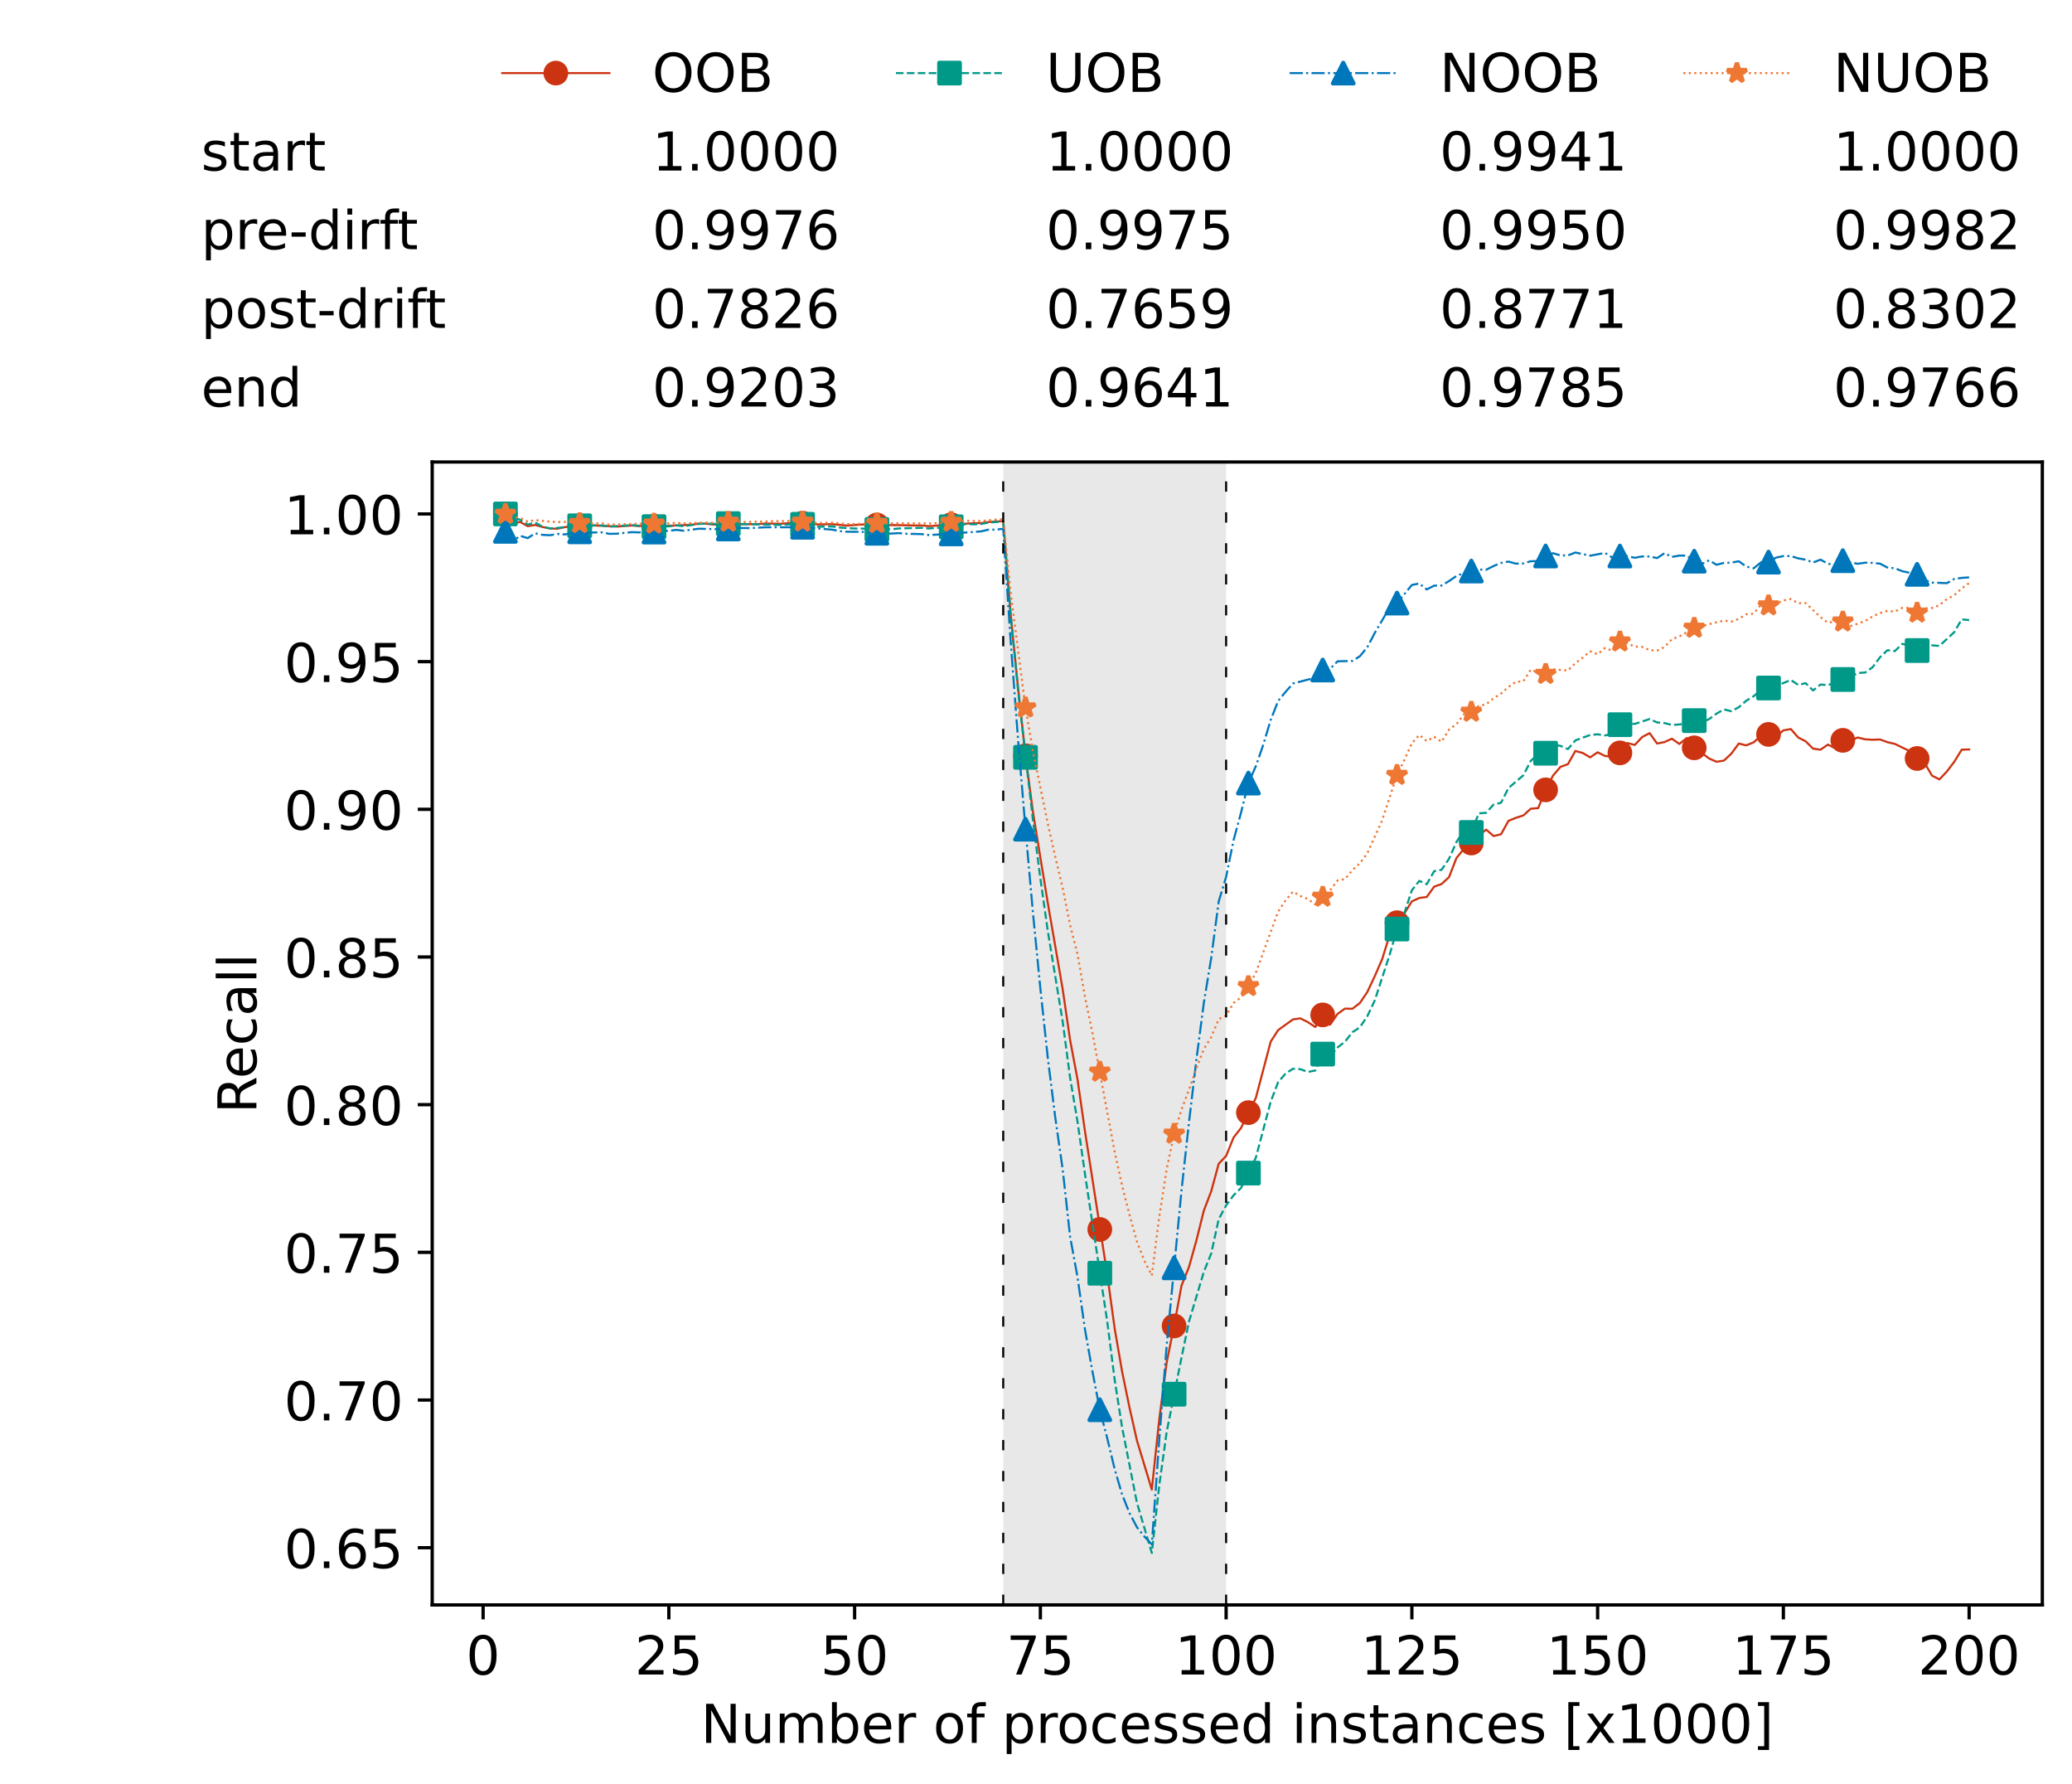 <?xml version="1.0" encoding="utf-8" standalone="no"?>
<!DOCTYPE svg PUBLIC "-//W3C//DTD SVG 1.1//EN"
  "http://www.w3.org/Graphics/SVG/1.1/DTD/svg11.dtd">
<!-- Created with matplotlib (https://matplotlib.org/) -->
<svg height="432.615pt" version="1.1" viewBox="0 0 502.65 432.615" width="502.65pt" xmlns="http://www.w3.org/2000/svg" xmlns:xlink="http://www.w3.org/1999/xlink">
 <defs>
  <style type="text/css">*{stroke-linecap:butt;stroke-linejoin:round;}</style>
 </defs>
 <g id="figure_1">
  <g id="patch_1">
   <path d="M 0 432.615 
L 502.65 432.615 
L 502.65 0 
L 0 0 
z
" style="fill:#ffffff;"/>
  </g>
  <g id="axes_1">
   <g id="patch_2">
    <path d="M 104.85 389.252 
L 495.45 389.252 
L 495.45 112.052 
L 104.85 112.052 
z
" style="fill:#ffffff;"/>
   </g>
   <g id="patch_3">
    <path clip-path="url(#p837a773eab)" d="M 297.446 389.252 
L 297.446 112.052 
L 243.372 112.052 
L 243.372 389.252 
z
" style="fill:#d3d3d3;opacity:0.5;"/>
   </g>
   <g id="matplotlib.axis_1">
    <g id="xtick_1">
     <g id="line2d_1">
      <defs>
       <path d="M 0 0 
L 0 3.5 
" id="mb0e7409f04" style="stroke:#000000;stroke-width:0.8;"/>
      </defs>
      <g>
       <use style="stroke:#000000;stroke-width:0.8;" x="117.197" xlink:href="#mb0e7409f04" y="389.252"/>
      </g>
     </g>
     <g id="text_1">
      <!-- 0 -->
      <g transform="translate(113.061 406.13)scale(0.13 -0.13)">
       <defs>
        <path d="M 31.781 66.406 
Q 24.172 66.406 20.328 58.906 
Q 16.5 51.422 16.5 36.375 
Q 16.5 21.391 20.328 13.891 
Q 24.172 6.391 31.781 6.391 
Q 39.453 6.391 43.281 13.891 
Q 47.125 21.391 47.125 36.375 
Q 47.125 51.422 43.281 58.906 
Q 39.453 66.406 31.781 66.406 
z
M 31.781 74.219 
Q 44.047 74.219 50.516 64.516 
Q 56.984 54.828 56.984 36.375 
Q 56.984 17.969 50.516 8.266 
Q 44.047 -1.422 31.781 -1.422 
Q 19.531 -1.422 13.062 8.266 
Q 6.594 17.969 6.594 36.375 
Q 6.594 54.828 13.062 64.516 
Q 19.531 74.219 31.781 74.219 
z
" id="DejaVuSans-48"/>
       </defs>
       <use xlink:href="#DejaVuSans-48"/>
      </g>
     </g>
    </g>
    <g id="xtick_2">
     <g id="line2d_2">
      <g>
       <use style="stroke:#000000;stroke-width:0.8;" x="162.259" xlink:href="#mb0e7409f04" y="389.252"/>
      </g>
     </g>
     <g id="text_2">
      <!-- 25 -->
      <g transform="translate(153.988 406.13)scale(0.13 -0.13)">
       <defs>
        <path d="M 19.188 8.297 
L 53.609 8.297 
L 53.609 0 
L 7.328 0 
L 7.328 8.297 
Q 12.938 14.109 22.625 23.891 
Q 32.328 33.688 34.812 36.531 
Q 39.547 41.844 41.422 45.531 
Q 43.312 49.219 43.312 52.781 
Q 43.312 58.594 39.234 62.25 
Q 35.156 65.922 28.609 65.922 
Q 23.969 65.922 18.812 64.312 
Q 13.672 62.703 7.812 59.422 
L 7.812 69.391 
Q 13.766 71.781 18.938 73 
Q 24.125 74.219 28.422 74.219 
Q 39.75 74.219 46.484 68.547 
Q 53.219 62.891 53.219 53.422 
Q 53.219 48.922 51.531 44.891 
Q 49.859 40.875 45.406 35.406 
Q 44.188 33.984 37.641 27.219 
Q 31.109 20.453 19.188 8.297 
z
" id="DejaVuSans-50"/>
        <path d="M 10.797 72.906 
L 49.516 72.906 
L 49.516 64.594 
L 19.828 64.594 
L 19.828 46.734 
Q 21.969 47.469 24.109 47.828 
Q 26.266 48.188 28.422 48.188 
Q 40.625 48.188 47.75 41.5 
Q 54.891 34.812 54.891 23.391 
Q 54.891 11.625 47.562 5.094 
Q 40.234 -1.422 26.906 -1.422 
Q 22.312 -1.422 17.547 -0.641 
Q 12.797 0.141 7.719 1.703 
L 7.719 11.625 
Q 12.109 9.234 16.797 8.062 
Q 21.484 6.891 26.703 6.891 
Q 35.156 6.891 40.078 11.328 
Q 45.016 15.766 45.016 23.391 
Q 45.016 31 40.078 35.438 
Q 35.156 39.891 26.703 39.891 
Q 22.75 39.891 18.812 39.016 
Q 14.891 38.141 10.797 36.281 
z
" id="DejaVuSans-53"/>
       </defs>
       <use xlink:href="#DejaVuSans-50"/>
       <use x="63.623" xlink:href="#DejaVuSans-53"/>
      </g>
     </g>
    </g>
    <g id="xtick_3">
     <g id="line2d_3">
      <g>
       <use style="stroke:#000000;stroke-width:0.8;" x="207.322" xlink:href="#mb0e7409f04" y="389.252"/>
      </g>
     </g>
     <g id="text_3">
      <!-- 50 -->
      <g transform="translate(199.05 406.13)scale(0.13 -0.13)">
       <use xlink:href="#DejaVuSans-53"/>
       <use x="63.623" xlink:href="#DejaVuSans-48"/>
      </g>
     </g>
    </g>
    <g id="xtick_4">
     <g id="line2d_4">
      <g>
       <use style="stroke:#000000;stroke-width:0.8;" x="252.384" xlink:href="#mb0e7409f04" y="389.252"/>
      </g>
     </g>
     <g id="text_4">
      <!-- 75 -->
      <g transform="translate(244.113 406.13)scale(0.13 -0.13)">
       <defs>
        <path d="M 8.203 72.906 
L 55.078 72.906 
L 55.078 68.703 
L 28.609 0 
L 18.312 0 
L 43.219 64.594 
L 8.203 64.594 
z
" id="DejaVuSans-55"/>
       </defs>
       <use xlink:href="#DejaVuSans-55"/>
       <use x="63.623" xlink:href="#DejaVuSans-53"/>
      </g>
     </g>
    </g>
    <g id="xtick_5">
     <g id="line2d_5">
      <g>
       <use style="stroke:#000000;stroke-width:0.8;" x="297.446" xlink:href="#mb0e7409f04" y="389.252"/>
      </g>
     </g>
     <g id="text_5">
      <!-- 100 -->
      <g transform="translate(285.039 406.13)scale(0.13 -0.13)">
       <defs>
        <path d="M 12.406 8.297 
L 28.516 8.297 
L 28.516 63.922 
L 10.984 60.406 
L 10.984 69.391 
L 28.422 72.906 
L 38.281 72.906 
L 38.281 8.297 
L 54.391 8.297 
L 54.391 0 
L 12.406 0 
z
" id="DejaVuSans-49"/>
       </defs>
       <use xlink:href="#DejaVuSans-49"/>
       <use x="63.623" xlink:href="#DejaVuSans-48"/>
       <use x="127.246" xlink:href="#DejaVuSans-48"/>
      </g>
     </g>
    </g>
    <g id="xtick_6">
     <g id="line2d_6">
      <g>
       <use style="stroke:#000000;stroke-width:0.8;" x="342.509" xlink:href="#mb0e7409f04" y="389.252"/>
      </g>
     </g>
     <g id="text_6">
      <!-- 125 -->
      <g transform="translate(330.102 406.13)scale(0.13 -0.13)">
       <use xlink:href="#DejaVuSans-49"/>
       <use x="63.623" xlink:href="#DejaVuSans-50"/>
       <use x="127.246" xlink:href="#DejaVuSans-53"/>
      </g>
     </g>
    </g>
    <g id="xtick_7">
     <g id="line2d_7">
      <g>
       <use style="stroke:#000000;stroke-width:0.8;" x="387.571" xlink:href="#mb0e7409f04" y="389.252"/>
      </g>
     </g>
     <g id="text_7">
      <!-- 150 -->
      <g transform="translate(375.164 406.13)scale(0.13 -0.13)">
       <use xlink:href="#DejaVuSans-49"/>
       <use x="63.623" xlink:href="#DejaVuSans-53"/>
       <use x="127.246" xlink:href="#DejaVuSans-48"/>
      </g>
     </g>
    </g>
    <g id="xtick_8">
     <g id="line2d_8">
      <g>
       <use style="stroke:#000000;stroke-width:0.8;" x="432.633" xlink:href="#mb0e7409f04" y="389.252"/>
      </g>
     </g>
     <g id="text_8">
      <!-- 175 -->
      <g transform="translate(420.226 406.13)scale(0.13 -0.13)">
       <use xlink:href="#DejaVuSans-49"/>
       <use x="63.623" xlink:href="#DejaVuSans-55"/>
       <use x="127.246" xlink:href="#DejaVuSans-53"/>
      </g>
     </g>
    </g>
    <g id="xtick_9">
     <g id="line2d_9">
      <g>
       <use style="stroke:#000000;stroke-width:0.8;" x="477.695" xlink:href="#mb0e7409f04" y="389.252"/>
      </g>
     </g>
     <g id="text_9">
      <!-- 200 -->
      <g transform="translate(465.289 406.13)scale(0.13 -0.13)">
       <use xlink:href="#DejaVuSans-50"/>
       <use x="63.623" xlink:href="#DejaVuSans-48"/>
       <use x="127.246" xlink:href="#DejaVuSans-48"/>
      </g>
     </g>
    </g>
    <g id="text_10">
     <!-- Number of processed instances [x1000] -->
     <g transform="translate(170.025 422.711)scale(0.13 -0.13)">
      <defs>
       <path d="M 9.812 72.906 
L 23.094 72.906 
L 55.422 11.922 
L 55.422 72.906 
L 64.984 72.906 
L 64.984 0 
L 51.703 0 
L 19.391 60.984 
L 19.391 0 
L 9.812 0 
z
" id="DejaVuSans-78"/>
       <path d="M 8.5 21.578 
L 8.5 54.688 
L 17.484 54.688 
L 17.484 21.922 
Q 17.484 14.156 20.5 10.266 
Q 23.531 6.391 29.594 6.391 
Q 36.859 6.391 41.078 11.031 
Q 45.312 15.672 45.312 23.688 
L 45.312 54.688 
L 54.297 54.688 
L 54.297 0 
L 45.312 0 
L 45.312 8.406 
Q 42.047 3.422 37.719 1 
Q 33.406 -1.422 27.688 -1.422 
Q 18.266 -1.422 13.375 4.438 
Q 8.5 10.297 8.5 21.578 
z
M 31.109 56 
z
" id="DejaVuSans-117"/>
       <path d="M 52 44.188 
Q 55.375 50.25 60.062 53.125 
Q 64.75 56 71.094 56 
Q 79.641 56 84.281 50.016 
Q 88.922 44.047 88.922 33.016 
L 88.922 0 
L 79.891 0 
L 79.891 32.719 
Q 79.891 40.578 77.094 44.375 
Q 74.312 48.188 68.609 48.188 
Q 61.625 48.188 57.562 43.547 
Q 53.516 38.922 53.516 30.906 
L 53.516 0 
L 44.484 0 
L 44.484 32.719 
Q 44.484 40.625 41.703 44.406 
Q 38.922 48.188 33.109 48.188 
Q 26.219 48.188 22.156 43.531 
Q 18.109 38.875 18.109 30.906 
L 18.109 0 
L 9.078 0 
L 9.078 54.688 
L 18.109 54.688 
L 18.109 46.188 
Q 21.188 51.219 25.484 53.609 
Q 29.781 56 35.688 56 
Q 41.656 56 45.828 52.969 
Q 50 49.953 52 44.188 
z
" id="DejaVuSans-109"/>
       <path d="M 48.688 27.297 
Q 48.688 37.203 44.609 42.844 
Q 40.531 48.484 33.406 48.484 
Q 26.266 48.484 22.188 42.844 
Q 18.109 37.203 18.109 27.297 
Q 18.109 17.391 22.188 11.75 
Q 26.266 6.109 33.406 6.109 
Q 40.531 6.109 44.609 11.75 
Q 48.688 17.391 48.688 27.297 
z
M 18.109 46.391 
Q 20.953 51.266 25.266 53.625 
Q 29.594 56 35.594 56 
Q 45.562 56 51.781 48.094 
Q 58.016 40.188 58.016 27.297 
Q 58.016 14.406 51.781 6.484 
Q 45.562 -1.422 35.594 -1.422 
Q 29.594 -1.422 25.266 0.953 
Q 20.953 3.328 18.109 8.203 
L 18.109 0 
L 9.078 0 
L 9.078 75.984 
L 18.109 75.984 
z
" id="DejaVuSans-98"/>
       <path d="M 56.203 29.594 
L 56.203 25.203 
L 14.891 25.203 
Q 15.484 15.922 20.484 11.062 
Q 25.484 6.203 34.422 6.203 
Q 39.594 6.203 44.453 7.469 
Q 49.312 8.734 54.109 11.281 
L 54.109 2.781 
Q 49.266 0.734 44.188 -0.344 
Q 39.109 -1.422 33.891 -1.422 
Q 20.797 -1.422 13.156 6.188 
Q 5.516 13.812 5.516 26.812 
Q 5.516 40.234 12.766 48.109 
Q 20.016 56 32.328 56 
Q 43.359 56 49.781 48.891 
Q 56.203 41.797 56.203 29.594 
z
M 47.219 32.234 
Q 47.125 39.594 43.094 43.984 
Q 39.062 48.391 32.422 48.391 
Q 24.906 48.391 20.391 44.141 
Q 15.875 39.891 15.188 32.172 
z
" id="DejaVuSans-101"/>
       <path d="M 41.109 46.297 
Q 39.594 47.172 37.812 47.578 
Q 36.031 48 33.891 48 
Q 26.266 48 22.188 43.047 
Q 18.109 38.094 18.109 28.812 
L 18.109 0 
L 9.078 0 
L 9.078 54.688 
L 18.109 54.688 
L 18.109 46.188 
Q 20.953 51.172 25.484 53.578 
Q 30.031 56 36.531 56 
Q 37.453 56 38.578 55.875 
Q 39.703 55.766 41.062 55.516 
z
" id="DejaVuSans-114"/>
       <path id="DejaVuSans-32"/>
       <path d="M 30.609 48.391 
Q 23.391 48.391 19.188 42.75 
Q 14.984 37.109 14.984 27.297 
Q 14.984 17.484 19.156 11.844 
Q 23.344 6.203 30.609 6.203 
Q 37.797 6.203 41.984 11.859 
Q 46.188 17.531 46.188 27.297 
Q 46.188 37.016 41.984 42.703 
Q 37.797 48.391 30.609 48.391 
z
M 30.609 56 
Q 42.328 56 49.016 48.375 
Q 55.719 40.766 55.719 27.297 
Q 55.719 13.875 49.016 6.219 
Q 42.328 -1.422 30.609 -1.422 
Q 18.844 -1.422 12.172 6.219 
Q 5.516 13.875 5.516 27.297 
Q 5.516 40.766 12.172 48.375 
Q 18.844 56 30.609 56 
z
" id="DejaVuSans-111"/>
       <path d="M 37.109 75.984 
L 37.109 68.5 
L 28.516 68.5 
Q 23.688 68.5 21.797 66.547 
Q 19.922 64.594 19.922 59.516 
L 19.922 54.688 
L 34.719 54.688 
L 34.719 47.703 
L 19.922 47.703 
L 19.922 0 
L 10.891 0 
L 10.891 47.703 
L 2.297 47.703 
L 2.297 54.688 
L 10.891 54.688 
L 10.891 58.5 
Q 10.891 67.625 15.141 71.797 
Q 19.391 75.984 28.609 75.984 
z
" id="DejaVuSans-102"/>
       <path d="M 18.109 8.203 
L 18.109 -20.797 
L 9.078 -20.797 
L 9.078 54.688 
L 18.109 54.688 
L 18.109 46.391 
Q 20.953 51.266 25.266 53.625 
Q 29.594 56 35.594 56 
Q 45.562 56 51.781 48.094 
Q 58.016 40.188 58.016 27.297 
Q 58.016 14.406 51.781 6.484 
Q 45.562 -1.422 35.594 -1.422 
Q 29.594 -1.422 25.266 0.953 
Q 20.953 3.328 18.109 8.203 
z
M 48.688 27.297 
Q 48.688 37.203 44.609 42.844 
Q 40.531 48.484 33.406 48.484 
Q 26.266 48.484 22.188 42.844 
Q 18.109 37.203 18.109 27.297 
Q 18.109 17.391 22.188 11.75 
Q 26.266 6.109 33.406 6.109 
Q 40.531 6.109 44.609 11.75 
Q 48.688 17.391 48.688 27.297 
z
" id="DejaVuSans-112"/>
       <path d="M 48.781 52.594 
L 48.781 44.188 
Q 44.969 46.297 41.141 47.344 
Q 37.312 48.391 33.406 48.391 
Q 24.656 48.391 19.812 42.844 
Q 14.984 37.312 14.984 27.297 
Q 14.984 17.281 19.812 11.734 
Q 24.656 6.203 33.406 6.203 
Q 37.312 6.203 41.141 7.25 
Q 44.969 8.297 48.781 10.406 
L 48.781 2.094 
Q 45.016 0.344 40.984 -0.531 
Q 36.969 -1.422 32.422 -1.422 
Q 20.062 -1.422 12.781 6.344 
Q 5.516 14.109 5.516 27.297 
Q 5.516 40.672 12.859 48.328 
Q 20.219 56 33.016 56 
Q 37.156 56 41.109 55.141 
Q 45.062 54.297 48.781 52.594 
z
" id="DejaVuSans-99"/>
       <path d="M 44.281 53.078 
L 44.281 44.578 
Q 40.484 46.531 36.375 47.5 
Q 32.281 48.484 27.875 48.484 
Q 21.188 48.484 17.844 46.438 
Q 14.5 44.391 14.5 40.281 
Q 14.5 37.156 16.891 35.375 
Q 19.281 33.594 26.516 31.984 
L 29.594 31.297 
Q 39.156 29.25 43.188 25.516 
Q 47.219 21.781 47.219 15.094 
Q 47.219 7.469 41.188 3.016 
Q 35.156 -1.422 24.609 -1.422 
Q 20.219 -1.422 15.453 -0.562 
Q 10.688 0.297 5.422 2 
L 5.422 11.281 
Q 10.406 8.688 15.234 7.391 
Q 20.062 6.109 24.812 6.109 
Q 31.156 6.109 34.562 8.281 
Q 37.984 10.453 37.984 14.406 
Q 37.984 18.062 35.516 20.016 
Q 33.062 21.969 24.703 23.781 
L 21.578 24.516 
Q 13.234 26.266 9.516 29.906 
Q 5.812 33.547 5.812 39.891 
Q 5.812 47.609 11.281 51.797 
Q 16.75 56 26.812 56 
Q 31.781 56 36.172 55.266 
Q 40.578 54.547 44.281 53.078 
z
" id="DejaVuSans-115"/>
       <path d="M 45.406 46.391 
L 45.406 75.984 
L 54.391 75.984 
L 54.391 0 
L 45.406 0 
L 45.406 8.203 
Q 42.578 3.328 38.25 0.953 
Q 33.938 -1.422 27.875 -1.422 
Q 17.969 -1.422 11.734 6.484 
Q 5.516 14.406 5.516 27.297 
Q 5.516 40.188 11.734 48.094 
Q 17.969 56 27.875 56 
Q 33.938 56 38.25 53.625 
Q 42.578 51.266 45.406 46.391 
z
M 14.797 27.297 
Q 14.797 17.391 18.875 11.75 
Q 22.953 6.109 30.078 6.109 
Q 37.203 6.109 41.297 11.75 
Q 45.406 17.391 45.406 27.297 
Q 45.406 37.203 41.297 42.844 
Q 37.203 48.484 30.078 48.484 
Q 22.953 48.484 18.875 42.844 
Q 14.797 37.203 14.797 27.297 
z
" id="DejaVuSans-100"/>
       <path d="M 9.422 54.688 
L 18.406 54.688 
L 18.406 0 
L 9.422 0 
z
M 9.422 75.984 
L 18.406 75.984 
L 18.406 64.594 
L 9.422 64.594 
z
" id="DejaVuSans-105"/>
       <path d="M 54.891 33.016 
L 54.891 0 
L 45.906 0 
L 45.906 32.719 
Q 45.906 40.484 42.875 44.328 
Q 39.844 48.188 33.797 48.188 
Q 26.516 48.188 22.312 43.547 
Q 18.109 38.922 18.109 30.906 
L 18.109 0 
L 9.078 0 
L 9.078 54.688 
L 18.109 54.688 
L 18.109 46.188 
Q 21.344 51.125 25.703 53.562 
Q 30.078 56 35.797 56 
Q 45.219 56 50.047 50.172 
Q 54.891 44.344 54.891 33.016 
z
" id="DejaVuSans-110"/>
       <path d="M 18.312 70.219 
L 18.312 54.688 
L 36.812 54.688 
L 36.812 47.703 
L 18.312 47.703 
L 18.312 18.016 
Q 18.312 11.328 20.141 9.422 
Q 21.969 7.516 27.594 7.516 
L 36.812 7.516 
L 36.812 0 
L 27.594 0 
Q 17.188 0 13.234 3.875 
Q 9.281 7.766 9.281 18.016 
L 9.281 47.703 
L 2.688 47.703 
L 2.688 54.688 
L 9.281 54.688 
L 9.281 70.219 
z
" id="DejaVuSans-116"/>
       <path d="M 34.281 27.484 
Q 23.391 27.484 19.188 25 
Q 14.984 22.516 14.984 16.5 
Q 14.984 11.719 18.141 8.906 
Q 21.297 6.109 26.703 6.109 
Q 34.188 6.109 38.703 11.406 
Q 43.219 16.703 43.219 25.484 
L 43.219 27.484 
z
M 52.203 31.203 
L 52.203 0 
L 43.219 0 
L 43.219 8.297 
Q 40.141 3.328 35.547 0.953 
Q 30.953 -1.422 24.312 -1.422 
Q 15.922 -1.422 10.953 3.297 
Q 6 8.016 6 15.922 
Q 6 25.141 12.172 29.828 
Q 18.359 34.516 30.609 34.516 
L 43.219 34.516 
L 43.219 35.406 
Q 43.219 41.609 39.141 45 
Q 35.062 48.391 27.688 48.391 
Q 23 48.391 18.547 47.266 
Q 14.109 46.141 10.016 43.891 
L 10.016 52.203 
Q 14.938 54.109 19.578 55.047 
Q 24.219 56 28.609 56 
Q 40.484 56 46.344 49.844 
Q 52.203 43.703 52.203 31.203 
z
" id="DejaVuSans-97"/>
       <path d="M 8.594 75.984 
L 29.297 75.984 
L 29.297 69 
L 17.578 69 
L 17.578 -6.203 
L 29.297 -6.203 
L 29.297 -13.188 
L 8.594 -13.188 
z
" id="DejaVuSans-91"/>
       <path d="M 54.891 54.688 
L 35.109 28.078 
L 55.906 0 
L 45.312 0 
L 29.391 21.484 
L 13.484 0 
L 2.875 0 
L 24.125 28.609 
L 4.688 54.688 
L 15.281 54.688 
L 29.781 35.203 
L 44.281 54.688 
z
" id="DejaVuSans-120"/>
       <path d="M 30.422 75.984 
L 30.422 -13.188 
L 9.719 -13.188 
L 9.719 -6.203 
L 21.391 -6.203 
L 21.391 69 
L 9.719 69 
L 9.719 75.984 
z
" id="DejaVuSans-93"/>
      </defs>
      <use xlink:href="#DejaVuSans-78"/>
      <use x="74.805" xlink:href="#DejaVuSans-117"/>
      <use x="138.184" xlink:href="#DejaVuSans-109"/>
      <use x="235.596" xlink:href="#DejaVuSans-98"/>
      <use x="299.072" xlink:href="#DejaVuSans-101"/>
      <use x="360.596" xlink:href="#DejaVuSans-114"/>
      <use x="401.709" xlink:href="#DejaVuSans-32"/>
      <use x="433.496" xlink:href="#DejaVuSans-111"/>
      <use x="494.678" xlink:href="#DejaVuSans-102"/>
      <use x="529.883" xlink:href="#DejaVuSans-32"/>
      <use x="561.67" xlink:href="#DejaVuSans-112"/>
      <use x="625.146" xlink:href="#DejaVuSans-114"/>
      <use x="664.01" xlink:href="#DejaVuSans-111"/>
      <use x="725.191" xlink:href="#DejaVuSans-99"/>
      <use x="780.172" xlink:href="#DejaVuSans-101"/>
      <use x="841.695" xlink:href="#DejaVuSans-115"/>
      <use x="893.795" xlink:href="#DejaVuSans-115"/>
      <use x="945.895" xlink:href="#DejaVuSans-101"/>
      <use x="1007.418" xlink:href="#DejaVuSans-100"/>
      <use x="1070.895" xlink:href="#DejaVuSans-32"/>
      <use x="1102.682" xlink:href="#DejaVuSans-105"/>
      <use x="1130.465" xlink:href="#DejaVuSans-110"/>
      <use x="1193.844" xlink:href="#DejaVuSans-115"/>
      <use x="1245.943" xlink:href="#DejaVuSans-116"/>
      <use x="1285.152" xlink:href="#DejaVuSans-97"/>
      <use x="1346.432" xlink:href="#DejaVuSans-110"/>
      <use x="1409.811" xlink:href="#DejaVuSans-99"/>
      <use x="1464.791" xlink:href="#DejaVuSans-101"/>
      <use x="1526.314" xlink:href="#DejaVuSans-115"/>
      <use x="1578.414" xlink:href="#DejaVuSans-32"/>
      <use x="1610.201" xlink:href="#DejaVuSans-91"/>
      <use x="1649.215" xlink:href="#DejaVuSans-120"/>
      <use x="1708.395" xlink:href="#DejaVuSans-49"/>
      <use x="1772.018" xlink:href="#DejaVuSans-48"/>
      <use x="1835.641" xlink:href="#DejaVuSans-48"/>
      <use x="1899.264" xlink:href="#DejaVuSans-48"/>
      <use x="1962.887" xlink:href="#DejaVuSans-93"/>
     </g>
    </g>
   </g>
   <g id="matplotlib.axis_2">
    <g id="ytick_1">
     <g id="line2d_10">
      <defs>
       <path d="M 0 0 
L -3.5 0 
" id="me16a54e457" style="stroke:#000000;stroke-width:0.8;"/>
      </defs>
      <g>
       <use style="stroke:#000000;stroke-width:0.8;" x="104.85" xlink:href="#me16a54e457" y="375.374"/>
      </g>
     </g>
     <g id="text_11">
      <!-- 0.65 -->
      <g transform="translate(68.905 380.313)scale(0.13 -0.13)">
       <defs>
        <path d="M 10.688 12.406 
L 21 12.406 
L 21 0 
L 10.688 0 
z
" id="DejaVuSans-46"/>
        <path d="M 33.016 40.375 
Q 26.375 40.375 22.484 35.828 
Q 18.609 31.297 18.609 23.391 
Q 18.609 15.531 22.484 10.953 
Q 26.375 6.391 33.016 6.391 
Q 39.656 6.391 43.531 10.953 
Q 47.406 15.531 47.406 23.391 
Q 47.406 31.297 43.531 35.828 
Q 39.656 40.375 33.016 40.375 
z
M 52.594 71.297 
L 52.594 62.312 
Q 48.875 64.062 45.094 64.984 
Q 41.312 65.922 37.594 65.922 
Q 27.828 65.922 22.672 59.328 
Q 17.531 52.734 16.797 39.406 
Q 19.672 43.656 24.016 45.922 
Q 28.375 48.188 33.594 48.188 
Q 44.578 48.188 50.953 41.516 
Q 57.328 34.859 57.328 23.391 
Q 57.328 12.156 50.688 5.359 
Q 44.047 -1.422 33.016 -1.422 
Q 20.359 -1.422 13.672 8.266 
Q 6.984 17.969 6.984 36.375 
Q 6.984 53.656 15.188 63.938 
Q 23.391 74.219 37.203 74.219 
Q 40.922 74.219 44.703 73.484 
Q 48.484 72.75 52.594 71.297 
z
" id="DejaVuSans-54"/>
       </defs>
       <use xlink:href="#DejaVuSans-48"/>
       <use x="63.623" xlink:href="#DejaVuSans-46"/>
       <use x="95.41" xlink:href="#DejaVuSans-54"/>
       <use x="159.033" xlink:href="#DejaVuSans-53"/>
      </g>
     </g>
    </g>
    <g id="ytick_2">
     <g id="line2d_11">
      <g>
       <use style="stroke:#000000;stroke-width:0.8;" x="104.85" xlink:href="#me16a54e457" y="339.557"/>
      </g>
     </g>
     <g id="text_12">
      <!-- 0.70 -->
      <g transform="translate(68.905 344.495)scale(0.13 -0.13)">
       <use xlink:href="#DejaVuSans-48"/>
       <use x="63.623" xlink:href="#DejaVuSans-46"/>
       <use x="95.41" xlink:href="#DejaVuSans-55"/>
       <use x="159.033" xlink:href="#DejaVuSans-48"/>
      </g>
     </g>
    </g>
    <g id="ytick_3">
     <g id="line2d_12">
      <g>
       <use style="stroke:#000000;stroke-width:0.8;" x="104.85" xlink:href="#me16a54e457" y="303.739"/>
      </g>
     </g>
     <g id="text_13">
      <!-- 0.75 -->
      <g transform="translate(68.905 308.678)scale(0.13 -0.13)">
       <use xlink:href="#DejaVuSans-48"/>
       <use x="63.623" xlink:href="#DejaVuSans-46"/>
       <use x="95.41" xlink:href="#DejaVuSans-55"/>
       <use x="159.033" xlink:href="#DejaVuSans-53"/>
      </g>
     </g>
    </g>
    <g id="ytick_4">
     <g id="line2d_13">
      <g>
       <use style="stroke:#000000;stroke-width:0.8;" x="104.85" xlink:href="#me16a54e457" y="267.922"/>
      </g>
     </g>
     <g id="text_14">
      <!-- 0.80 -->
      <g transform="translate(68.905 272.861)scale(0.13 -0.13)">
       <defs>
        <path d="M 31.781 34.625 
Q 24.75 34.625 20.719 30.859 
Q 16.703 27.094 16.703 20.516 
Q 16.703 13.922 20.719 10.156 
Q 24.75 6.391 31.781 6.391 
Q 38.812 6.391 42.859 10.172 
Q 46.922 13.969 46.922 20.516 
Q 46.922 27.094 42.891 30.859 
Q 38.875 34.625 31.781 34.625 
z
M 21.922 38.812 
Q 15.578 40.375 12.031 44.719 
Q 8.5 49.078 8.5 55.328 
Q 8.5 64.062 14.719 69.141 
Q 20.953 74.219 31.781 74.219 
Q 42.672 74.219 48.875 69.141 
Q 55.078 64.062 55.078 55.328 
Q 55.078 49.078 51.531 44.719 
Q 48 40.375 41.703 38.812 
Q 48.828 37.156 52.797 32.312 
Q 56.781 27.484 56.781 20.516 
Q 56.781 9.906 50.312 4.234 
Q 43.844 -1.422 31.781 -1.422 
Q 19.734 -1.422 13.25 4.234 
Q 6.781 9.906 6.781 20.516 
Q 6.781 27.484 10.781 32.312 
Q 14.797 37.156 21.922 38.812 
z
M 18.312 54.391 
Q 18.312 48.734 21.844 45.562 
Q 25.391 42.391 31.781 42.391 
Q 38.141 42.391 41.719 45.562 
Q 45.312 48.734 45.312 54.391 
Q 45.312 60.062 41.719 63.234 
Q 38.141 66.406 31.781 66.406 
Q 25.391 66.406 21.844 63.234 
Q 18.312 60.062 18.312 54.391 
z
" id="DejaVuSans-56"/>
       </defs>
       <use xlink:href="#DejaVuSans-48"/>
       <use x="63.623" xlink:href="#DejaVuSans-46"/>
       <use x="95.41" xlink:href="#DejaVuSans-56"/>
       <use x="159.033" xlink:href="#DejaVuSans-48"/>
      </g>
     </g>
    </g>
    <g id="ytick_5">
     <g id="line2d_14">
      <g>
       <use style="stroke:#000000;stroke-width:0.8;" x="104.85" xlink:href="#me16a54e457" y="232.104"/>
      </g>
     </g>
     <g id="text_15">
      <!-- 0.85 -->
      <g transform="translate(68.905 237.043)scale(0.13 -0.13)">
       <use xlink:href="#DejaVuSans-48"/>
       <use x="63.623" xlink:href="#DejaVuSans-46"/>
       <use x="95.41" xlink:href="#DejaVuSans-56"/>
       <use x="159.033" xlink:href="#DejaVuSans-53"/>
      </g>
     </g>
    </g>
    <g id="ytick_6">
     <g id="line2d_15">
      <g>
       <use style="stroke:#000000;stroke-width:0.8;" x="104.85" xlink:href="#me16a54e457" y="196.287"/>
      </g>
     </g>
     <g id="text_16">
      <!-- 0.90 -->
      <g transform="translate(68.905 201.226)scale(0.13 -0.13)">
       <defs>
        <path d="M 10.984 1.516 
L 10.984 10.5 
Q 14.703 8.734 18.5 7.812 
Q 22.312 6.891 25.984 6.891 
Q 35.75 6.891 40.891 13.453 
Q 46.047 20.016 46.781 33.406 
Q 43.953 29.203 39.594 26.953 
Q 35.25 24.703 29.984 24.703 
Q 19.047 24.703 12.672 31.312 
Q 6.297 37.938 6.297 49.422 
Q 6.297 60.641 12.938 67.422 
Q 19.578 74.219 30.609 74.219 
Q 43.266 74.219 49.922 64.516 
Q 56.594 54.828 56.594 36.375 
Q 56.594 19.141 48.406 8.859 
Q 40.234 -1.422 26.422 -1.422 
Q 22.703 -1.422 18.891 -0.688 
Q 15.094 0.047 10.984 1.516 
z
M 30.609 32.422 
Q 37.25 32.422 41.125 36.953 
Q 45.016 41.5 45.016 49.422 
Q 45.016 57.281 41.125 61.844 
Q 37.25 66.406 30.609 66.406 
Q 23.969 66.406 20.094 61.844 
Q 16.219 57.281 16.219 49.422 
Q 16.219 41.5 20.094 36.953 
Q 23.969 32.422 30.609 32.422 
z
" id="DejaVuSans-57"/>
       </defs>
       <use xlink:href="#DejaVuSans-48"/>
       <use x="63.623" xlink:href="#DejaVuSans-46"/>
       <use x="95.41" xlink:href="#DejaVuSans-57"/>
       <use x="159.033" xlink:href="#DejaVuSans-48"/>
      </g>
     </g>
    </g>
    <g id="ytick_7">
     <g id="line2d_16">
      <g>
       <use style="stroke:#000000;stroke-width:0.8;" x="104.85" xlink:href="#me16a54e457" y="160.469"/>
      </g>
     </g>
     <g id="text_17">
      <!-- 0.95 -->
      <g transform="translate(68.905 165.408)scale(0.13 -0.13)">
       <use xlink:href="#DejaVuSans-48"/>
       <use x="63.623" xlink:href="#DejaVuSans-46"/>
       <use x="95.41" xlink:href="#DejaVuSans-57"/>
       <use x="159.033" xlink:href="#DejaVuSans-53"/>
      </g>
     </g>
    </g>
    <g id="ytick_8">
     <g id="line2d_17">
      <g>
       <use style="stroke:#000000;stroke-width:0.8;" x="104.85" xlink:href="#me16a54e457" y="124.652"/>
      </g>
     </g>
     <g id="text_18">
      <!-- 1.00 -->
      <g transform="translate(68.905 129.591)scale(0.13 -0.13)">
       <use xlink:href="#DejaVuSans-49"/>
       <use x="63.623" xlink:href="#DejaVuSans-46"/>
       <use x="95.41" xlink:href="#DejaVuSans-48"/>
       <use x="159.033" xlink:href="#DejaVuSans-48"/>
      </g>
     </g>
    </g>
    <g id="text_19">
     <!-- Recall -->
     <g transform="translate(62.201 270.044)rotate(-90)scale(0.13 -0.13)">
      <defs>
       <path d="M 44.391 34.188 
Q 47.562 33.109 50.562 29.594 
Q 53.562 26.078 56.594 19.922 
L 66.609 0 
L 56 0 
L 46.688 18.703 
Q 43.062 26.031 39.672 28.422 
Q 36.281 30.812 30.422 30.812 
L 19.672 30.812 
L 19.672 0 
L 9.812 0 
L 9.812 72.906 
L 32.078 72.906 
Q 44.578 72.906 50.734 67.672 
Q 56.891 62.453 56.891 51.906 
Q 56.891 45.016 53.688 40.469 
Q 50.484 35.938 44.391 34.188 
z
M 19.672 64.797 
L 19.672 38.922 
L 32.078 38.922 
Q 39.203 38.922 42.844 42.219 
Q 46.484 45.516 46.484 51.906 
Q 46.484 58.297 42.844 61.547 
Q 39.203 64.797 32.078 64.797 
z
" id="DejaVuSans-82"/>
       <path d="M 9.422 75.984 
L 18.406 75.984 
L 18.406 0 
L 9.422 0 
z
" id="DejaVuSans-108"/>
      </defs>
      <use xlink:href="#DejaVuSans-82"/>
      <use x="64.982" xlink:href="#DejaVuSans-101"/>
      <use x="126.506" xlink:href="#DejaVuSans-99"/>
      <use x="181.486" xlink:href="#DejaVuSans-97"/>
      <use x="242.766" xlink:href="#DejaVuSans-108"/>
      <use x="270.549" xlink:href="#DejaVuSans-108"/>
     </g>
    </g>
   </g>
   <g id="line2d_18"/>
   <g id="line2d_19"/>
   <g id="line2d_20"/>
   <g id="line2d_21"/>
   <g id="line2d_22"/>
   <g id="line2d_23">
    <path clip-path="url(#p837a773eab)" d="M 122.605 124.652 
L 124.407 126.867 
L 126.21 126.601 
L 128.012 127.622 
L 129.815 127.326 
L 131.617 127.809 
L 133.419 128.172 
L 135.222 128.24 
L 137.024 127.841 
L 140.629 127.534 
L 142.432 127.548 
L 144.234 127.44 
L 149.642 127.712 
L 153.247 127.453 
L 155.049 127.595 
L 156.852 127.519 
L 158.654 127.665 
L 167.667 127.286 
L 169.469 127.001 
L 171.272 127.012 
L 173.074 127.224 
L 183.889 127.106 
L 185.692 126.966 
L 189.297 127.039 
L 191.099 126.901 
L 196.507 126.899 
L 198.309 127.19 
L 201.914 127.123 
L 205.519 127.479 
L 209.124 127.2 
L 210.927 127.334 
L 218.137 127.37 
L 221.742 127.449 
L 223.544 127.451 
L 225.347 127.606 
L 236.162 126.882 
L 237.964 126.883 
L 239.767 126.604 
L 243.372 126.385 
L 245.174 149.037 
L 246.976 166.811 
L 248.779 183.307 
L 250.581 196.918 
L 254.186 218.996 
L 257.791 239.875 
L 259.594 252.206 
L 261.396 261.792 
L 263.199 274.328 
L 268.606 309.109 
L 270.409 322.195 
L 272.211 332.659 
L 274.014 341.414 
L 275.816 349.389 
L 279.421 361.279 
L 281.224 344.264 
L 283.026 330.42 
L 284.829 321.587 
L 286.631 311.778 
L 288.434 307.302 
L 290.236 300.857 
L 292.039 293.617 
L 293.841 288.898 
L 295.644 282.249 
L 297.446 280.356 
L 299.249 275.896 
L 301.051 273.593 
L 304.656 266.277 
L 308.261 252.634 
L 310.064 249.837 
L 313.669 247.237 
L 315.471 246.991 
L 317.274 247.897 
L 319.076 249.084 
L 320.879 246.145 
L 322.681 248.506 
L 324.484 245.896 
L 326.286 244.618 
L 328.089 244.66 
L 329.891 243.265 
L 331.694 240.608 
L 333.496 236.78 
L 335.299 232.635 
L 337.101 226.82 
L 338.904 223.786 
L 340.706 221.499 
L 342.509 218.609 
L 344.311 217.79 
L 346.114 217.55 
L 347.916 215.048 
L 349.719 214.399 
L 351.521 212.742 
L 353.324 208.095 
L 355.126 205.89 
L 356.928 204.457 
L 358.731 202.638 
L 360.533 201.21 
L 362.336 202.771 
L 364.138 202.334 
L 365.941 199.087 
L 367.743 198.349 
L 369.546 197.773 
L 371.348 196.142 
L 373.151 195.993 
L 374.953 191.574 
L 376.756 188.097 
L 378.558 185.988 
L 380.361 185.341 
L 382.163 182.137 
L 383.966 182.627 
L 385.768 183.689 
L 387.571 182.458 
L 389.373 183.352 
L 391.176 183.526 
L 392.978 182.602 
L 394.781 180.208 
L 396.583 180.672 
L 398.386 178.75 
L 400.188 177.805 
L 401.991 180.331 
L 403.793 179.978 
L 405.596 179.156 
L 407.398 180.437 
L 409.201 178.991 
L 411.003 181.375 
L 412.806 182.592 
L 414.608 183.959 
L 416.411 184.749 
L 418.213 184.475 
L 420.016 182.784 
L 421.818 180.335 
L 423.621 180.776 
L 425.423 180.042 
L 427.226 178.411 
L 429.028 178.118 
L 430.831 178.676 
L 432.633 177.146 
L 434.436 176.819 
L 436.238 178.868 
L 438.041 179.791 
L 439.843 181.571 
L 441.646 181.825 
L 443.448 180.586 
L 445.251 181.518 
L 447.053 179.558 
L 448.856 179.643 
L 450.658 178.87 
L 452.461 179.31 
L 454.263 179.41 
L 456.066 179.347 
L 457.868 179.996 
L 459.671 180.424 
L 463.276 182.164 
L 465.078 183.955 
L 466.881 185.014 
L 468.683 188.116 
L 470.485 189.027 
L 472.288 187.125 
L 474.09 184.748 
L 475.893 181.823 
L 477.695 181.768 
L 477.695 181.768 
" style="fill:none;stroke:#cc3311;stroke-linecap:square;stroke-width:0.5;"/>
    <defs>
     <path d="M 0 2.5 
C 0.663 2.5 1.299 2.237 1.768 1.768 
C 2.237 1.299 2.5 0.663 2.5 0 
C 2.5 -0.663 2.237 -1.299 1.768 -1.768 
C 1.299 -2.237 0.663 -2.5 0 -2.5 
C -0.663 -2.5 -1.299 -2.237 -1.768 -1.768 
C -2.237 -1.299 -2.5 -0.663 -2.5 0 
C -2.5 0.663 -2.237 1.299 -1.768 1.768 
C -1.299 2.237 -0.663 2.5 0 2.5 
z
" id="m19c5a81f52" style="stroke:#cc3311;"/>
    </defs>
    <g clip-path="url(#p837a773eab)">
     <use style="fill:#cc3311;stroke:#cc3311;" x="122.605" xlink:href="#m19c5a81f52" y="124.652"/>
     <use style="fill:#cc3311;stroke:#cc3311;" x="140.629" xlink:href="#m19c5a81f52" y="127.534"/>
     <use style="fill:#cc3311;stroke:#cc3311;" x="158.654" xlink:href="#m19c5a81f52" y="127.665"/>
     <use style="fill:#cc3311;stroke:#cc3311;" x="176.679" xlink:href="#m19c5a81f52" y="127.143"/>
     <use style="fill:#cc3311;stroke:#cc3311;" x="194.704" xlink:href="#m19c5a81f52" y="126.896"/>
     <use style="fill:#cc3311;stroke:#cc3311;" x="212.729" xlink:href="#m19c5a81f52" y="127.334"/>
     <use style="fill:#cc3311;stroke:#cc3311;" x="230.754" xlink:href="#m19c5a81f52" y="127.257"/>
     <use style="fill:#cc3311;stroke:#cc3311;" x="248.779" xlink:href="#m19c5a81f52" y="183.307"/>
     <use style="fill:#cc3311;stroke:#cc3311;" x="266.804" xlink:href="#m19c5a81f52" y="298.183"/>
     <use style="fill:#cc3311;stroke:#cc3311;" x="284.829" xlink:href="#m19c5a81f52" y="321.587"/>
     <use style="fill:#cc3311;stroke:#cc3311;" x="302.854" xlink:href="#m19c5a81f52" y="269.847"/>
     <use style="fill:#cc3311;stroke:#cc3311;" x="320.879" xlink:href="#m19c5a81f52" y="246.145"/>
     <use style="fill:#cc3311;stroke:#cc3311;" x="338.904" xlink:href="#m19c5a81f52" y="223.786"/>
     <use style="fill:#cc3311;stroke:#cc3311;" x="356.928" xlink:href="#m19c5a81f52" y="204.457"/>
     <use style="fill:#cc3311;stroke:#cc3311;" x="374.953" xlink:href="#m19c5a81f52" y="191.574"/>
     <use style="fill:#cc3311;stroke:#cc3311;" x="392.978" xlink:href="#m19c5a81f52" y="182.602"/>
     <use style="fill:#cc3311;stroke:#cc3311;" x="411.003" xlink:href="#m19c5a81f52" y="181.375"/>
     <use style="fill:#cc3311;stroke:#cc3311;" x="429.028" xlink:href="#m19c5a81f52" y="178.118"/>
     <use style="fill:#cc3311;stroke:#cc3311;" x="447.053" xlink:href="#m19c5a81f52" y="179.558"/>
     <use style="fill:#cc3311;stroke:#cc3311;" x="465.078" xlink:href="#m19c5a81f52" y="183.955"/>
    </g>
   </g>
   <g id="line2d_24"/>
   <g id="line2d_25"/>
   <g id="line2d_26"/>
   <g id="line2d_27"/>
   <g id="line2d_28">
    <path clip-path="url(#p837a773eab)" d="M 122.605 124.652 
L 126.21 126.088 
L 128.012 127.237 
L 129.815 126.72 
L 131.617 127.769 
L 133.419 128.137 
L 135.222 128.04 
L 138.827 127.659 
L 140.629 127.522 
L 142.432 127.537 
L 144.234 127.43 
L 146.037 127.438 
L 147.839 127.718 
L 153.247 127.365 
L 155.049 127.512 
L 156.852 127.511 
L 158.654 127.73 
L 162.259 127.655 
L 164.062 127.425 
L 165.864 127.636 
L 169.469 127.076 
L 171.272 127.012 
L 174.877 127.075 
L 176.679 127 
L 189.297 127.313 
L 192.902 127.104 
L 194.704 127.167 
L 196.507 127.384 
L 198.309 127.75 
L 201.914 127.681 
L 203.717 127.961 
L 207.322 128.183 
L 209.124 128.191 
L 212.729 128.398 
L 216.334 128.351 
L 218.137 128.157 
L 223.544 128.025 
L 225.347 128.18 
L 230.754 127.76 
L 234.359 127.102 
L 236.162 127.169 
L 237.964 127.1 
L 239.767 126.75 
L 243.372 126.458 
L 245.174 149.036 
L 246.976 167.485 
L 250.581 198.888 
L 252.384 213.075 
L 254.186 225.809 
L 257.791 247.716 
L 259.594 261.352 
L 261.396 272.052 
L 263.199 284.693 
L 268.606 320.514 
L 270.409 334.657 
L 272.211 346.182 
L 275.816 364.497 
L 279.421 376.652 
L 281.224 360.254 
L 283.026 347.285 
L 286.631 329.228 
L 288.434 320.552 
L 292.039 308.462 
L 293.841 303.98 
L 295.644 295.706 
L 297.446 292.355 
L 299.249 289.897 
L 301.051 288.134 
L 304.656 280.79 
L 308.261 267.191 
L 310.064 262.463 
L 311.866 260.376 
L 313.669 259.207 
L 315.471 259.315 
L 317.274 259.993 
L 319.076 259.63 
L 320.879 255.651 
L 322.681 256.231 
L 324.484 254.043 
L 326.286 252.643 
L 328.089 250.349 
L 329.891 249.163 
L 331.694 246.482 
L 333.496 242.657 
L 337.101 231.605 
L 338.904 225.319 
L 340.706 221.379 
L 342.509 215.915 
L 344.311 213.646 
L 346.114 214.463 
L 347.916 211.29 
L 349.719 210.956 
L 351.521 208.274 
L 353.324 204.224 
L 355.126 201.396 
L 356.928 201.902 
L 358.731 197.268 
L 360.533 197.128 
L 362.336 195.118 
L 364.138 194.697 
L 365.941 191.13 
L 369.546 188.042 
L 371.348 184.551 
L 373.151 182.861 
L 374.953 182.684 
L 376.756 180.619 
L 378.558 180.897 
L 380.361 181.679 
L 382.163 179.575 
L 385.768 178.258 
L 387.571 178.094 
L 389.373 178.361 
L 391.176 178.062 
L 392.978 175.759 
L 394.781 175.471 
L 396.583 175.573 
L 400.188 174.396 
L 401.991 175.211 
L 403.793 175.37 
L 405.596 175.827 
L 407.398 175.707 
L 409.201 175.403 
L 411.003 174.771 
L 412.806 175.239 
L 414.608 174.405 
L 416.411 173.077 
L 418.213 172.065 
L 420.016 172.491 
L 421.818 171.519 
L 423.621 169.948 
L 425.423 168.857 
L 427.226 167.327 
L 430.831 166.398 
L 434.436 164.917 
L 436.238 166.106 
L 438.041 165.695 
L 439.843 167.456 
L 441.646 166.024 
L 443.448 166.169 
L 447.053 164.806 
L 448.856 164.157 
L 450.658 163.228 
L 452.461 163.114 
L 454.263 161.837 
L 456.066 159.419 
L 457.868 157.697 
L 459.671 157.911 
L 461.473 156.16 
L 463.276 156.561 
L 465.078 157.779 
L 468.683 156.52 
L 470.485 156.655 
L 474.09 153.31 
L 475.893 150.21 
L 477.695 150.393 
L 477.695 150.393 
" style="fill:none;stroke:#009988;stroke-dasharray:1.85,0.8;stroke-dashoffset:0;stroke-width:0.5;"/>
    <defs>
     <path d="M -2.5 2.5 
L 2.5 2.5 
L 2.5 -2.5 
L -2.5 -2.5 
z
" id="m622f393f45" style="stroke:#009988;stroke-linejoin:miter;"/>
    </defs>
    <g clip-path="url(#p837a773eab)">
     <use style="fill:#009988;stroke:#009988;stroke-linejoin:miter;" x="122.605" xlink:href="#m622f393f45" y="124.652"/>
     <use style="fill:#009988;stroke:#009988;stroke-linejoin:miter;" x="140.629" xlink:href="#m622f393f45" y="127.522"/>
     <use style="fill:#009988;stroke:#009988;stroke-linejoin:miter;" x="158.654" xlink:href="#m622f393f45" y="127.73"/>
     <use style="fill:#009988;stroke:#009988;stroke-linejoin:miter;" x="176.679" xlink:href="#m622f393f45" y="127"/>
     <use style="fill:#009988;stroke:#009988;stroke-linejoin:miter;" x="194.704" xlink:href="#m622f393f45" y="127.167"/>
     <use style="fill:#009988;stroke:#009988;stroke-linejoin:miter;" x="212.729" xlink:href="#m622f393f45" y="128.398"/>
     <use style="fill:#009988;stroke:#009988;stroke-linejoin:miter;" x="230.754" xlink:href="#m622f393f45" y="127.76"/>
     <use style="fill:#009988;stroke:#009988;stroke-linejoin:miter;" x="248.779" xlink:href="#m622f393f45" y="183.678"/>
     <use style="fill:#009988;stroke:#009988;stroke-linejoin:miter;" x="266.804" xlink:href="#m622f393f45" y="308.8"/>
     <use style="fill:#009988;stroke:#009988;stroke-linejoin:miter;" x="284.829" xlink:href="#m622f393f45" y="338.146"/>
     <use style="fill:#009988;stroke:#009988;stroke-linejoin:miter;" x="302.854" xlink:href="#m622f393f45" y="284.509"/>
     <use style="fill:#009988;stroke:#009988;stroke-linejoin:miter;" x="320.879" xlink:href="#m622f393f45" y="255.651"/>
     <use style="fill:#009988;stroke:#009988;stroke-linejoin:miter;" x="338.904" xlink:href="#m622f393f45" y="225.319"/>
     <use style="fill:#009988;stroke:#009988;stroke-linejoin:miter;" x="356.928" xlink:href="#m622f393f45" y="201.902"/>
     <use style="fill:#009988;stroke:#009988;stroke-linejoin:miter;" x="374.953" xlink:href="#m622f393f45" y="182.684"/>
     <use style="fill:#009988;stroke:#009988;stroke-linejoin:miter;" x="392.978" xlink:href="#m622f393f45" y="175.759"/>
     <use style="fill:#009988;stroke:#009988;stroke-linejoin:miter;" x="411.003" xlink:href="#m622f393f45" y="174.771"/>
     <use style="fill:#009988;stroke:#009988;stroke-linejoin:miter;" x="429.028" xlink:href="#m622f393f45" y="166.863"/>
     <use style="fill:#009988;stroke:#009988;stroke-linejoin:miter;" x="447.053" xlink:href="#m622f393f45" y="164.806"/>
     <use style="fill:#009988;stroke:#009988;stroke-linejoin:miter;" x="465.078" xlink:href="#m622f393f45" y="157.779"/>
    </g>
   </g>
   <g id="line2d_29"/>
   <g id="line2d_30"/>
   <g id="line2d_31"/>
   <g id="line2d_32"/>
   <g id="line2d_33">
    <path clip-path="url(#p837a773eab)" d="M 122.605 128.874 
L 124.407 131.194 
L 126.21 129.957 
L 128.012 130.516 
L 129.815 129.343 
L 131.617 129.723 
L 133.419 129.812 
L 135.222 129.505 
L 137.024 129.615 
L 140.629 128.986 
L 142.432 129.26 
L 144.234 129.134 
L 146.037 129.125 
L 147.839 129.478 
L 149.642 129.438 
L 153.247 129.063 
L 155.049 129.121 
L 156.852 128.968 
L 158.654 129.049 
L 160.457 128.747 
L 162.259 128.745 
L 164.062 128.511 
L 165.864 128.723 
L 169.469 128.233 
L 174.877 128.366 
L 176.679 128.291 
L 178.482 128.046 
L 182.087 128.086 
L 185.692 127.88 
L 194.704 127.876 
L 201.914 128.465 
L 203.717 128.816 
L 205.519 128.963 
L 209.124 128.984 
L 214.532 129.488 
L 218.137 129.305 
L 219.939 129.457 
L 223.544 129.538 
L 225.347 129.77 
L 228.952 129.563 
L 230.754 129.491 
L 232.557 129.275 
L 237.964 128.883 
L 239.767 128.463 
L 241.569 128.461 
L 243.372 128.242 
L 245.174 155.489 
L 246.976 179.412 
L 248.779 201.107 
L 250.581 221.36 
L 252.384 239.751 
L 254.186 256.581 
L 255.989 270.968 
L 257.791 283.556 
L 259.594 299.916 
L 261.396 309.73 
L 263.199 322.408 
L 265.001 332.539 
L 266.804 341.909 
L 268.606 348.821 
L 270.409 356.308 
L 272.211 362.46 
L 274.014 366.994 
L 275.816 370.408 
L 277.619 372.652 
L 279.421 374.576 
L 281.224 349.191 
L 283.026 326.307 
L 286.631 288.672 
L 288.434 272.252 
L 290.236 256.984 
L 292.039 243.236 
L 293.841 232.292 
L 295.644 218.661 
L 297.446 212.675 
L 299.249 203.791 
L 301.051 197.137 
L 302.854 189.922 
L 304.656 185.817 
L 306.459 180.625 
L 308.261 174.617 
L 310.064 170.012 
L 311.866 167.803 
L 313.669 165.777 
L 319.076 164.354 
L 320.879 162.505 
L 322.681 162.2 
L 324.484 160.39 
L 328.089 160.304 
L 329.891 159.164 
L 331.694 156.975 
L 333.496 153.524 
L 337.101 147.379 
L 338.904 146.263 
L 342.509 141.872 
L 344.311 141.517 
L 346.114 142.964 
L 347.916 142.036 
L 349.719 142.012 
L 351.521 140.929 
L 353.324 139.7 
L 355.126 138.947 
L 358.731 138.133 
L 360.533 138.186 
L 362.336 137.277 
L 364.138 136.531 
L 365.941 136.208 
L 367.743 136.7 
L 369.546 136.657 
L 371.348 136.112 
L 373.151 136.096 
L 374.953 134.846 
L 376.756 134.171 
L 378.558 134.712 
L 380.361 134.712 
L 382.163 134.003 
L 385.768 134.769 
L 389.373 134.105 
L 391.176 135.256 
L 392.978 134.863 
L 394.781 134.895 
L 396.583 135.279 
L 398.386 134.954 
L 400.188 134.978 
L 401.991 135.352 
L 403.793 134.171 
L 405.596 135.072 
L 407.398 134.743 
L 409.201 134.755 
L 411.003 136.107 
L 412.806 136.809 
L 414.608 135.899 
L 416.411 136.973 
L 418.213 136.523 
L 420.016 136.469 
L 421.818 136.119 
L 423.621 137.41 
L 425.423 137.837 
L 427.226 136.375 
L 429.028 136.333 
L 430.831 135.247 
L 432.633 134.867 
L 434.436 134.87 
L 436.238 135.419 
L 438.041 135.74 
L 439.843 136.429 
L 441.646 135.731 
L 443.448 136.736 
L 445.251 136.986 
L 447.053 135.989 
L 450.658 136.734 
L 452.461 136.473 
L 454.263 136.529 
L 456.066 136.702 
L 457.868 137.648 
L 459.671 137.819 
L 461.473 138.536 
L 465.078 139.297 
L 466.881 140.674 
L 468.683 141.294 
L 472.288 141.436 
L 474.09 140.413 
L 475.893 140.155 
L 477.695 140.036 
L 477.695 140.036 
" style="fill:none;stroke:#0077bb;stroke-dasharray:3.2,0.8,0.5,0.8;stroke-dashoffset:0;stroke-width:0.5;"/>
    <defs>
     <path d="M 0 -2.5 
L -2.5 2.5 
L 2.5 2.5 
z
" id="mc676ddb9e8" style="stroke:#0077bb;stroke-linejoin:miter;"/>
    </defs>
    <g clip-path="url(#p837a773eab)">
     <use style="fill:#0077bb;stroke:#0077bb;stroke-linejoin:miter;" x="122.605" xlink:href="#mc676ddb9e8" y="128.874"/>
     <use style="fill:#0077bb;stroke:#0077bb;stroke-linejoin:miter;" x="140.629" xlink:href="#mc676ddb9e8" y="128.986"/>
     <use style="fill:#0077bb;stroke:#0077bb;stroke-linejoin:miter;" x="158.654" xlink:href="#mc676ddb9e8" y="129.049"/>
     <use style="fill:#0077bb;stroke:#0077bb;stroke-linejoin:miter;" x="176.679" xlink:href="#mc676ddb9e8" y="128.291"/>
     <use style="fill:#0077bb;stroke:#0077bb;stroke-linejoin:miter;" x="194.704" xlink:href="#mc676ddb9e8" y="127.876"/>
     <use style="fill:#0077bb;stroke:#0077bb;stroke-linejoin:miter;" x="212.729" xlink:href="#mc676ddb9e8" y="129.331"/>
     <use style="fill:#0077bb;stroke:#0077bb;stroke-linejoin:miter;" x="230.754" xlink:href="#mc676ddb9e8" y="129.491"/>
     <use style="fill:#0077bb;stroke:#0077bb;stroke-linejoin:miter;" x="248.779" xlink:href="#mc676ddb9e8" y="201.107"/>
     <use style="fill:#0077bb;stroke:#0077bb;stroke-linejoin:miter;" x="266.804" xlink:href="#mc676ddb9e8" y="341.909"/>
     <use style="fill:#0077bb;stroke:#0077bb;stroke-linejoin:miter;" x="284.829" xlink:href="#mc676ddb9e8" y="307.495"/>
     <use style="fill:#0077bb;stroke:#0077bb;stroke-linejoin:miter;" x="302.854" xlink:href="#mc676ddb9e8" y="189.922"/>
     <use style="fill:#0077bb;stroke:#0077bb;stroke-linejoin:miter;" x="320.879" xlink:href="#mc676ddb9e8" y="162.505"/>
     <use style="fill:#0077bb;stroke:#0077bb;stroke-linejoin:miter;" x="338.904" xlink:href="#mc676ddb9e8" y="146.263"/>
     <use style="fill:#0077bb;stroke:#0077bb;stroke-linejoin:miter;" x="356.928" xlink:href="#mc676ddb9e8" y="138.498"/>
     <use style="fill:#0077bb;stroke:#0077bb;stroke-linejoin:miter;" x="374.953" xlink:href="#mc676ddb9e8" y="134.846"/>
     <use style="fill:#0077bb;stroke:#0077bb;stroke-linejoin:miter;" x="392.978" xlink:href="#mc676ddb9e8" y="134.863"/>
     <use style="fill:#0077bb;stroke:#0077bb;stroke-linejoin:miter;" x="411.003" xlink:href="#mc676ddb9e8" y="136.107"/>
     <use style="fill:#0077bb;stroke:#0077bb;stroke-linejoin:miter;" x="429.028" xlink:href="#mc676ddb9e8" y="136.333"/>
     <use style="fill:#0077bb;stroke:#0077bb;stroke-linejoin:miter;" x="447.053" xlink:href="#mc676ddb9e8" y="135.989"/>
     <use style="fill:#0077bb;stroke:#0077bb;stroke-linejoin:miter;" x="465.078" xlink:href="#mc676ddb9e8" y="139.297"/>
    </g>
   </g>
   <g id="line2d_34"/>
   <g id="line2d_35"/>
   <g id="line2d_36"/>
   <g id="line2d_37"/>
   <g id="line2d_38">
    <path clip-path="url(#p837a773eab)" d="M 122.605 124.652 
L 124.407 125.39 
L 126.21 125.616 
L 128.012 126.506 
L 129.815 126.135 
L 133.419 126.516 
L 135.222 126.622 
L 137.024 126.565 
L 138.827 126.674 
L 140.629 126.901 
L 142.432 126.967 
L 146.037 126.95 
L 147.839 127.262 
L 155.049 127.007 
L 160.457 127.028 
L 164.062 126.803 
L 165.864 126.944 
L 171.272 126.741 
L 173.074 126.809 
L 178.482 126.561 
L 180.284 126.622 
L 187.494 126.408 
L 192.902 126.337 
L 194.704 126.548 
L 196.507 126.621 
L 198.309 126.84 
L 201.914 126.771 
L 205.519 127.128 
L 212.729 126.908 
L 225.347 126.948 
L 228.952 126.808 
L 232.557 126.454 
L 234.359 126.301 
L 237.964 126.369 
L 241.569 126.015 
L 243.372 125.941 
L 245.174 143.706 
L 248.779 171.627 
L 250.581 182.193 
L 254.186 199.734 
L 255.989 207.785 
L 257.791 215.302 
L 259.594 224.368 
L 261.396 231.375 
L 263.199 241.735 
L 265.001 250.481 
L 270.409 279.334 
L 272.211 287.559 
L 274.014 294.651 
L 275.816 301.151 
L 277.619 305.794 
L 279.421 309.346 
L 281.224 295.132 
L 283.026 283.597 
L 284.829 274.993 
L 286.631 269.068 
L 288.434 264.329 
L 290.236 259.126 
L 292.039 254.439 
L 293.841 251.527 
L 295.644 247.183 
L 297.446 246.299 
L 299.249 243.244 
L 301.051 241.92 
L 302.854 239.206 
L 304.656 235.934 
L 310.064 221.097 
L 311.866 218.361 
L 313.669 216.251 
L 315.471 217.309 
L 317.274 218.04 
L 319.076 219.368 
L 320.879 217.528 
L 322.681 215.931 
L 324.484 213.547 
L 326.286 213.205 
L 328.089 211.032 
L 329.891 209.357 
L 331.694 206.971 
L 335.299 198.939 
L 338.904 187.977 
L 340.706 184.266 
L 342.509 180.257 
L 344.311 178.251 
L 346.114 179.741 
L 347.916 178.713 
L 349.719 179.897 
L 351.521 176.961 
L 353.324 175.636 
L 355.126 173.249 
L 356.928 172.659 
L 358.731 171.223 
L 360.533 170.817 
L 362.336 169.337 
L 364.138 168.222 
L 365.941 166.606 
L 367.743 165.376 
L 369.546 165.248 
L 371.348 162.411 
L 373.151 163.082 
L 374.953 163.49 
L 376.756 162.319 
L 380.361 162.624 
L 382.163 160.852 
L 383.966 159.49 
L 385.768 157.966 
L 387.571 158.68 
L 389.373 157.155 
L 391.176 157.845 
L 392.978 155.625 
L 394.781 156.04 
L 396.583 156.831 
L 398.386 156.897 
L 400.188 157.691 
L 401.991 157.781 
L 403.793 156.935 
L 405.596 155.016 
L 407.398 154.359 
L 411.003 152.295 
L 416.411 150.928 
L 418.213 150.526 
L 420.016 150.753 
L 421.818 150.084 
L 423.621 148.987 
L 425.423 148.833 
L 427.226 146.607 
L 429.028 146.861 
L 430.831 146.396 
L 432.633 145.619 
L 434.436 145.282 
L 436.238 146.307 
L 438.041 146.266 
L 441.646 149.684 
L 443.448 151.023 
L 445.251 150.744 
L 447.053 150.778 
L 448.856 151.885 
L 452.461 150.621 
L 454.263 149.521 
L 456.066 148.69 
L 457.868 148.161 
L 459.671 148.332 
L 461.473 147.434 
L 463.276 147.457 
L 465.078 148.62 
L 466.881 147.604 
L 468.683 147.456 
L 470.485 146.792 
L 472.288 145.314 
L 474.09 144.361 
L 475.893 142.726 
L 477.695 141.402 
L 477.695 141.402 
" style="fill:none;stroke:#ee7733;stroke-dasharray:0.5,0.825;stroke-dashoffset:0;stroke-width:0.5;"/>
    <defs>
     <path d="M 0 -2.5 
L -0.561 -0.773 
L -2.378 -0.773 
L -0.908 0.295 
L -1.469 2.023 
L -0 0.955 
L 1.469 2.023 
L 0.908 0.295 
L 2.378 -0.773 
L 0.561 -0.773 
z
" id="med92489ef4" style="stroke:#ee7733;stroke-linejoin:bevel;"/>
    </defs>
    <g clip-path="url(#p837a773eab)">
     <use style="fill:#ee7733;stroke:#ee7733;stroke-linejoin:bevel;" x="122.605" xlink:href="#med92489ef4" y="124.652"/>
     <use style="fill:#ee7733;stroke:#ee7733;stroke-linejoin:bevel;" x="140.629" xlink:href="#med92489ef4" y="126.901"/>
     <use style="fill:#ee7733;stroke:#ee7733;stroke-linejoin:bevel;" x="158.654" xlink:href="#med92489ef4" y="127.032"/>
     <use style="fill:#ee7733;stroke:#ee7733;stroke-linejoin:bevel;" x="176.679" xlink:href="#med92489ef4" y="126.577"/>
     <use style="fill:#ee7733;stroke:#ee7733;stroke-linejoin:bevel;" x="194.704" xlink:href="#med92489ef4" y="126.548"/>
     <use style="fill:#ee7733;stroke:#ee7733;stroke-linejoin:bevel;" x="212.729" xlink:href="#med92489ef4" y="126.908"/>
     <use style="fill:#ee7733;stroke:#ee7733;stroke-linejoin:bevel;" x="230.754" xlink:href="#med92489ef4" y="126.597"/>
     <use style="fill:#ee7733;stroke:#ee7733;stroke-linejoin:bevel;" x="248.779" xlink:href="#med92489ef4" y="171.627"/>
     <use style="fill:#ee7733;stroke:#ee7733;stroke-linejoin:bevel;" x="266.804" xlink:href="#med92489ef4" y="259.952"/>
     <use style="fill:#ee7733;stroke:#ee7733;stroke-linejoin:bevel;" x="284.829" xlink:href="#med92489ef4" y="274.993"/>
     <use style="fill:#ee7733;stroke:#ee7733;stroke-linejoin:bevel;" x="302.854" xlink:href="#med92489ef4" y="239.206"/>
     <use style="fill:#ee7733;stroke:#ee7733;stroke-linejoin:bevel;" x="320.879" xlink:href="#med92489ef4" y="217.528"/>
     <use style="fill:#ee7733;stroke:#ee7733;stroke-linejoin:bevel;" x="338.904" xlink:href="#med92489ef4" y="187.977"/>
     <use style="fill:#ee7733;stroke:#ee7733;stroke-linejoin:bevel;" x="356.928" xlink:href="#med92489ef4" y="172.659"/>
     <use style="fill:#ee7733;stroke:#ee7733;stroke-linejoin:bevel;" x="374.953" xlink:href="#med92489ef4" y="163.49"/>
     <use style="fill:#ee7733;stroke:#ee7733;stroke-linejoin:bevel;" x="392.978" xlink:href="#med92489ef4" y="155.625"/>
     <use style="fill:#ee7733;stroke:#ee7733;stroke-linejoin:bevel;" x="411.003" xlink:href="#med92489ef4" y="152.295"/>
     <use style="fill:#ee7733;stroke:#ee7733;stroke-linejoin:bevel;" x="429.028" xlink:href="#med92489ef4" y="146.861"/>
     <use style="fill:#ee7733;stroke:#ee7733;stroke-linejoin:bevel;" x="447.053" xlink:href="#med92489ef4" y="150.778"/>
     <use style="fill:#ee7733;stroke:#ee7733;stroke-linejoin:bevel;" x="465.078" xlink:href="#med92489ef4" y="148.62"/>
    </g>
   </g>
   <g id="line2d_39"/>
   <g id="line2d_40"/>
   <g id="line2d_41"/>
   <g id="line2d_42"/>
   <g id="line2d_43">
    <path clip-path="url(#p837a773eab)" d="M 243.372 389.252 
L 243.372 112.052 
" style="fill:none;stroke:#000000;stroke-dasharray:2.5,5;stroke-dashoffset:0;stroke-width:0.5;"/>
   </g>
   <g id="line2d_44">
    <path clip-path="url(#p837a773eab)" d="M 297.446 389.252 
L 297.446 112.052 
" style="fill:none;stroke:#000000;stroke-dasharray:2.5,5;stroke-dashoffset:0;stroke-width:0.5;"/>
   </g>
   <g id="patch_4">
    <path d="M 104.85 389.252 
L 104.85 112.052 
" style="fill:none;stroke:#000000;stroke-linecap:square;stroke-linejoin:miter;stroke-width:0.8;"/>
   </g>
   <g id="patch_5">
    <path d="M 495.45 389.252 
L 495.45 112.052 
" style="fill:none;stroke:#000000;stroke-linecap:square;stroke-linejoin:miter;stroke-width:0.8;"/>
   </g>
   <g id="patch_6">
    <path d="M 104.85 389.252 
L 495.45 389.252 
" style="fill:none;stroke:#000000;stroke-linecap:square;stroke-linejoin:miter;stroke-width:0.8;"/>
   </g>
   <g id="patch_7">
    <path d="M 104.85 112.052 
L 495.45 112.052 
" style="fill:none;stroke:#000000;stroke-linecap:square;stroke-linejoin:miter;stroke-width:0.8;"/>
   </g>
   <g id="legend_1">
    <g id="line2d_45"/>
    <g id="line2d_46"/>
    <g id="text_20">
     <!--   -->
     <g transform="translate(48.8 22.278)scale(0.13 -0.13)">
      <use xlink:href="#DejaVuSans-32"/>
     </g>
    </g>
    <g id="line2d_47"/>
    <g id="line2d_48"/>
    <g id="text_21">
     <!-- start -->
     <g transform="translate(48.8 41.36)scale(0.13 -0.13)">
      <use xlink:href="#DejaVuSans-115"/>
      <use x="52.1" xlink:href="#DejaVuSans-116"/>
      <use x="91.309" xlink:href="#DejaVuSans-97"/>
      <use x="152.588" xlink:href="#DejaVuSans-114"/>
      <use x="193.701" xlink:href="#DejaVuSans-116"/>
     </g>
    </g>
    <g id="line2d_49"/>
    <g id="line2d_50"/>
    <g id="text_22">
     <!-- pre-dirft -->
     <g transform="translate(48.8 60.441)scale(0.13 -0.13)">
      <defs>
       <path d="M 4.891 31.391 
L 31.203 31.391 
L 31.203 23.391 
L 4.891 23.391 
z
" id="DejaVuSans-45"/>
      </defs>
      <use xlink:href="#DejaVuSans-112"/>
      <use x="63.477" xlink:href="#DejaVuSans-114"/>
      <use x="102.34" xlink:href="#DejaVuSans-101"/>
      <use x="163.863" xlink:href="#DejaVuSans-45"/>
      <use x="199.947" xlink:href="#DejaVuSans-100"/>
      <use x="263.424" xlink:href="#DejaVuSans-105"/>
      <use x="291.207" xlink:href="#DejaVuSans-114"/>
      <use x="332.32" xlink:href="#DejaVuSans-102"/>
      <use x="365.775" xlink:href="#DejaVuSans-116"/>
     </g>
    </g>
    <g id="line2d_51"/>
    <g id="line2d_52"/>
    <g id="text_23">
     <!-- post-drift -->
     <g transform="translate(48.8 79.523)scale(0.13 -0.13)">
      <use xlink:href="#DejaVuSans-112"/>
      <use x="63.477" xlink:href="#DejaVuSans-111"/>
      <use x="124.658" xlink:href="#DejaVuSans-115"/>
      <use x="176.758" xlink:href="#DejaVuSans-116"/>
      <use x="215.967" xlink:href="#DejaVuSans-45"/>
      <use x="252.051" xlink:href="#DejaVuSans-100"/>
      <use x="315.527" xlink:href="#DejaVuSans-114"/>
      <use x="356.641" xlink:href="#DejaVuSans-105"/>
      <use x="384.424" xlink:href="#DejaVuSans-102"/>
      <use x="417.879" xlink:href="#DejaVuSans-116"/>
     </g>
    </g>
    <g id="line2d_53"/>
    <g id="line2d_54"/>
    <g id="text_24">
     <!-- end -->
     <g transform="translate(48.8 98.604)scale(0.13 -0.13)">
      <use xlink:href="#DejaVuSans-101"/>
      <use x="61.523" xlink:href="#DejaVuSans-110"/>
      <use x="124.902" xlink:href="#DejaVuSans-100"/>
     </g>
    </g>
    <g id="line2d_55">
     <path d="M 121.84 17.728 
L 147.84 17.728 
" style="fill:none;stroke:#cc3311;stroke-linecap:square;stroke-width:0.5;"/>
    </g>
    <g id="line2d_56">
     <g>
      <use style="fill:#cc3311;stroke:#cc3311;" x="134.84" xlink:href="#m19c5a81f52" y="17.728"/>
     </g>
    </g>
    <g id="text_25">
     <!-- OOB -->
     <g transform="translate(158.24 22.278)scale(0.13 -0.13)">
      <defs>
       <path d="M 39.406 66.219 
Q 28.656 66.219 22.328 58.203 
Q 16.016 50.203 16.016 36.375 
Q 16.016 22.609 22.328 14.594 
Q 28.656 6.594 39.406 6.594 
Q 50.141 6.594 56.422 14.594 
Q 62.703 22.609 62.703 36.375 
Q 62.703 50.203 56.422 58.203 
Q 50.141 66.219 39.406 66.219 
z
M 39.406 74.219 
Q 54.734 74.219 63.906 63.938 
Q 73.094 53.656 73.094 36.375 
Q 73.094 19.141 63.906 8.859 
Q 54.734 -1.422 39.406 -1.422 
Q 24.031 -1.422 14.812 8.828 
Q 5.609 19.094 5.609 36.375 
Q 5.609 53.656 14.812 63.938 
Q 24.031 74.219 39.406 74.219 
z
" id="DejaVuSans-79"/>
       <path d="M 19.672 34.812 
L 19.672 8.109 
L 35.5 8.109 
Q 43.453 8.109 47.281 11.406 
Q 51.125 14.703 51.125 21.484 
Q 51.125 28.328 47.281 31.562 
Q 43.453 34.812 35.5 34.812 
z
M 19.672 64.797 
L 19.672 42.828 
L 34.281 42.828 
Q 41.5 42.828 45.031 45.531 
Q 48.578 48.25 48.578 53.812 
Q 48.578 59.328 45.031 62.062 
Q 41.5 64.797 34.281 64.797 
z
M 9.812 72.906 
L 35.016 72.906 
Q 46.297 72.906 52.391 68.219 
Q 58.5 63.531 58.5 54.891 
Q 58.5 48.188 55.375 44.234 
Q 52.25 40.281 46.188 39.312 
Q 53.469 37.75 57.5 32.781 
Q 61.531 27.828 61.531 20.406 
Q 61.531 10.641 54.891 5.312 
Q 48.25 0 35.984 0 
L 9.812 0 
z
" id="DejaVuSans-66"/>
      </defs>
      <use xlink:href="#DejaVuSans-79"/>
      <use x="78.711" xlink:href="#DejaVuSans-79"/>
      <use x="157.422" xlink:href="#DejaVuSans-66"/>
     </g>
    </g>
    <g id="line2d_57"/>
    <g id="line2d_58"/>
    <g id="text_26">
     <!-- 1.0000 -->
     <g transform="translate(158.24 41.36)scale(0.13 -0.13)">
      <use xlink:href="#DejaVuSans-49"/>
      <use x="63.623" xlink:href="#DejaVuSans-46"/>
      <use x="95.41" xlink:href="#DejaVuSans-48"/>
      <use x="159.033" xlink:href="#DejaVuSans-48"/>
      <use x="222.656" xlink:href="#DejaVuSans-48"/>
      <use x="286.279" xlink:href="#DejaVuSans-48"/>
     </g>
    </g>
    <g id="line2d_59"/>
    <g id="line2d_60"/>
    <g id="text_27">
     <!-- 0.9976 -->
     <g transform="translate(158.24 60.441)scale(0.13 -0.13)">
      <use xlink:href="#DejaVuSans-48"/>
      <use x="63.623" xlink:href="#DejaVuSans-46"/>
      <use x="95.41" xlink:href="#DejaVuSans-57"/>
      <use x="159.033" xlink:href="#DejaVuSans-57"/>
      <use x="222.656" xlink:href="#DejaVuSans-55"/>
      <use x="286.279" xlink:href="#DejaVuSans-54"/>
     </g>
    </g>
    <g id="line2d_61"/>
    <g id="line2d_62"/>
    <g id="text_28">
     <!-- 0.7826 -->
     <g transform="translate(158.24 79.523)scale(0.13 -0.13)">
      <use xlink:href="#DejaVuSans-48"/>
      <use x="63.623" xlink:href="#DejaVuSans-46"/>
      <use x="95.41" xlink:href="#DejaVuSans-55"/>
      <use x="159.033" xlink:href="#DejaVuSans-56"/>
      <use x="222.656" xlink:href="#DejaVuSans-50"/>
      <use x="286.279" xlink:href="#DejaVuSans-54"/>
     </g>
    </g>
    <g id="line2d_63"/>
    <g id="line2d_64"/>
    <g id="text_29">
     <!-- 0.9203 -->
     <g transform="translate(158.24 98.604)scale(0.13 -0.13)">
      <defs>
       <path d="M 40.578 39.312 
Q 47.656 37.797 51.625 33 
Q 55.609 28.219 55.609 21.188 
Q 55.609 10.406 48.188 4.484 
Q 40.766 -1.422 27.094 -1.422 
Q 22.516 -1.422 17.656 -0.516 
Q 12.797 0.391 7.625 2.203 
L 7.625 11.719 
Q 11.719 9.328 16.594 8.109 
Q 21.484 6.891 26.812 6.891 
Q 36.078 6.891 40.938 10.547 
Q 45.797 14.203 45.797 21.188 
Q 45.797 27.641 41.281 31.266 
Q 36.766 34.906 28.719 34.906 
L 20.219 34.906 
L 20.219 43.016 
L 29.109 43.016 
Q 36.375 43.016 40.234 45.922 
Q 44.094 48.828 44.094 54.297 
Q 44.094 59.906 40.109 62.906 
Q 36.141 65.922 28.719 65.922 
Q 24.656 65.922 20.016 65.031 
Q 15.375 64.156 9.812 62.312 
L 9.812 71.094 
Q 15.438 72.656 20.344 73.438 
Q 25.25 74.219 29.594 74.219 
Q 40.828 74.219 47.359 69.109 
Q 53.906 64.016 53.906 55.328 
Q 53.906 49.266 50.438 45.094 
Q 46.969 40.922 40.578 39.312 
z
" id="DejaVuSans-51"/>
      </defs>
      <use xlink:href="#DejaVuSans-48"/>
      <use x="63.623" xlink:href="#DejaVuSans-46"/>
      <use x="95.41" xlink:href="#DejaVuSans-57"/>
      <use x="159.033" xlink:href="#DejaVuSans-50"/>
      <use x="222.656" xlink:href="#DejaVuSans-48"/>
      <use x="286.279" xlink:href="#DejaVuSans-51"/>
     </g>
    </g>
    <g id="line2d_65">
     <path d="M 217.347 17.728 
L 243.347 17.728 
" style="fill:none;stroke:#009988;stroke-dasharray:1.85,0.8;stroke-dashoffset:0;stroke-width:0.5;"/>
    </g>
    <g id="line2d_66">
     <g>
      <use style="fill:#009988;stroke:#009988;stroke-linejoin:miter;" x="230.347" xlink:href="#m622f393f45" y="17.728"/>
     </g>
    </g>
    <g id="text_30">
     <!-- UOB -->
     <g transform="translate(253.747 22.278)scale(0.13 -0.13)">
      <defs>
       <path d="M 8.688 72.906 
L 18.609 72.906 
L 18.609 28.609 
Q 18.609 16.891 22.844 11.734 
Q 27.094 6.594 36.625 6.594 
Q 46.094 6.594 50.344 11.734 
Q 54.594 16.891 54.594 28.609 
L 54.594 72.906 
L 64.5 72.906 
L 64.5 27.391 
Q 64.5 13.141 57.438 5.859 
Q 50.391 -1.422 36.625 -1.422 
Q 22.797 -1.422 15.734 5.859 
Q 8.688 13.141 8.688 27.391 
z
" id="DejaVuSans-85"/>
      </defs>
      <use xlink:href="#DejaVuSans-85"/>
      <use x="73.193" xlink:href="#DejaVuSans-79"/>
      <use x="151.904" xlink:href="#DejaVuSans-66"/>
     </g>
    </g>
    <g id="line2d_67"/>
    <g id="line2d_68"/>
    <g id="text_31">
     <!-- 1.0000 -->
     <g transform="translate(253.747 41.36)scale(0.13 -0.13)">
      <use xlink:href="#DejaVuSans-49"/>
      <use x="63.623" xlink:href="#DejaVuSans-46"/>
      <use x="95.41" xlink:href="#DejaVuSans-48"/>
      <use x="159.033" xlink:href="#DejaVuSans-48"/>
      <use x="222.656" xlink:href="#DejaVuSans-48"/>
      <use x="286.279" xlink:href="#DejaVuSans-48"/>
     </g>
    </g>
    <g id="line2d_69"/>
    <g id="line2d_70"/>
    <g id="text_32">
     <!-- 0.9975 -->
     <g transform="translate(253.747 60.441)scale(0.13 -0.13)">
      <use xlink:href="#DejaVuSans-48"/>
      <use x="63.623" xlink:href="#DejaVuSans-46"/>
      <use x="95.41" xlink:href="#DejaVuSans-57"/>
      <use x="159.033" xlink:href="#DejaVuSans-57"/>
      <use x="222.656" xlink:href="#DejaVuSans-55"/>
      <use x="286.279" xlink:href="#DejaVuSans-53"/>
     </g>
    </g>
    <g id="line2d_71"/>
    <g id="line2d_72"/>
    <g id="text_33">
     <!-- 0.7659 -->
     <g transform="translate(253.747 79.523)scale(0.13 -0.13)">
      <use xlink:href="#DejaVuSans-48"/>
      <use x="63.623" xlink:href="#DejaVuSans-46"/>
      <use x="95.41" xlink:href="#DejaVuSans-55"/>
      <use x="159.033" xlink:href="#DejaVuSans-54"/>
      <use x="222.656" xlink:href="#DejaVuSans-53"/>
      <use x="286.279" xlink:href="#DejaVuSans-57"/>
     </g>
    </g>
    <g id="line2d_73"/>
    <g id="line2d_74"/>
    <g id="text_34">
     <!-- 0.9641 -->
     <g transform="translate(253.747 98.604)scale(0.13 -0.13)">
      <defs>
       <path d="M 37.797 64.312 
L 12.891 25.391 
L 37.797 25.391 
z
M 35.203 72.906 
L 47.609 72.906 
L 47.609 25.391 
L 58.016 25.391 
L 58.016 17.188 
L 47.609 17.188 
L 47.609 0 
L 37.797 0 
L 37.797 17.188 
L 4.891 17.188 
L 4.891 26.703 
z
" id="DejaVuSans-52"/>
      </defs>
      <use xlink:href="#DejaVuSans-48"/>
      <use x="63.623" xlink:href="#DejaVuSans-46"/>
      <use x="95.41" xlink:href="#DejaVuSans-57"/>
      <use x="159.033" xlink:href="#DejaVuSans-54"/>
      <use x="222.656" xlink:href="#DejaVuSans-52"/>
      <use x="286.279" xlink:href="#DejaVuSans-49"/>
     </g>
    </g>
    <g id="line2d_75">
     <path d="M 312.855 17.728 
L 338.855 17.728 
" style="fill:none;stroke:#0077bb;stroke-dasharray:3.2,0.8,0.5,0.8;stroke-dashoffset:0;stroke-width:0.5;"/>
    </g>
    <g id="line2d_76">
     <g>
      <use style="fill:#0077bb;stroke:#0077bb;stroke-linejoin:miter;" x="325.855" xlink:href="#mc676ddb9e8" y="17.728"/>
     </g>
    </g>
    <g id="text_35">
     <!-- NOOB -->
     <g transform="translate(349.255 22.278)scale(0.13 -0.13)">
      <use xlink:href="#DejaVuSans-78"/>
      <use x="74.805" xlink:href="#DejaVuSans-79"/>
      <use x="153.516" xlink:href="#DejaVuSans-79"/>
      <use x="232.227" xlink:href="#DejaVuSans-66"/>
     </g>
    </g>
    <g id="line2d_77"/>
    <g id="line2d_78"/>
    <g id="text_36">
     <!-- 0.9941 -->
     <g transform="translate(349.255 41.36)scale(0.13 -0.13)">
      <use xlink:href="#DejaVuSans-48"/>
      <use x="63.623" xlink:href="#DejaVuSans-46"/>
      <use x="95.41" xlink:href="#DejaVuSans-57"/>
      <use x="159.033" xlink:href="#DejaVuSans-57"/>
      <use x="222.656" xlink:href="#DejaVuSans-52"/>
      <use x="286.279" xlink:href="#DejaVuSans-49"/>
     </g>
    </g>
    <g id="line2d_79"/>
    <g id="line2d_80"/>
    <g id="text_37">
     <!-- 0.9950 -->
     <g transform="translate(349.255 60.441)scale(0.13 -0.13)">
      <use xlink:href="#DejaVuSans-48"/>
      <use x="63.623" xlink:href="#DejaVuSans-46"/>
      <use x="95.41" xlink:href="#DejaVuSans-57"/>
      <use x="159.033" xlink:href="#DejaVuSans-57"/>
      <use x="222.656" xlink:href="#DejaVuSans-53"/>
      <use x="286.279" xlink:href="#DejaVuSans-48"/>
     </g>
    </g>
    <g id="line2d_81"/>
    <g id="line2d_82"/>
    <g id="text_38">
     <!-- 0.8771 -->
     <g transform="translate(349.255 79.523)scale(0.13 -0.13)">
      <use xlink:href="#DejaVuSans-48"/>
      <use x="63.623" xlink:href="#DejaVuSans-46"/>
      <use x="95.41" xlink:href="#DejaVuSans-56"/>
      <use x="159.033" xlink:href="#DejaVuSans-55"/>
      <use x="222.656" xlink:href="#DejaVuSans-55"/>
      <use x="286.279" xlink:href="#DejaVuSans-49"/>
     </g>
    </g>
    <g id="line2d_83"/>
    <g id="line2d_84"/>
    <g id="text_39">
     <!-- 0.9785 -->
     <g transform="translate(349.255 98.604)scale(0.13 -0.13)">
      <use xlink:href="#DejaVuSans-48"/>
      <use x="63.623" xlink:href="#DejaVuSans-46"/>
      <use x="95.41" xlink:href="#DejaVuSans-57"/>
      <use x="159.033" xlink:href="#DejaVuSans-55"/>
      <use x="222.656" xlink:href="#DejaVuSans-56"/>
      <use x="286.279" xlink:href="#DejaVuSans-53"/>
     </g>
    </g>
    <g id="line2d_85">
     <path d="M 408.362 17.728 
L 434.362 17.728 
" style="fill:none;stroke:#ee7733;stroke-dasharray:0.5,0.825;stroke-dashoffset:0;stroke-width:0.5;"/>
    </g>
    <g id="line2d_86">
     <g>
      <use style="fill:#ee7733;stroke:#ee7733;stroke-linejoin:bevel;" x="421.362" xlink:href="#med92489ef4" y="17.728"/>
     </g>
    </g>
    <g id="text_40">
     <!-- NUOB -->
     <g transform="translate(444.762 22.278)scale(0.13 -0.13)">
      <use xlink:href="#DejaVuSans-78"/>
      <use x="74.805" xlink:href="#DejaVuSans-85"/>
      <use x="147.998" xlink:href="#DejaVuSans-79"/>
      <use x="226.709" xlink:href="#DejaVuSans-66"/>
     </g>
    </g>
    <g id="line2d_87"/>
    <g id="line2d_88"/>
    <g id="text_41">
     <!-- 1.0000 -->
     <g transform="translate(444.762 41.36)scale(0.13 -0.13)">
      <use xlink:href="#DejaVuSans-49"/>
      <use x="63.623" xlink:href="#DejaVuSans-46"/>
      <use x="95.41" xlink:href="#DejaVuSans-48"/>
      <use x="159.033" xlink:href="#DejaVuSans-48"/>
      <use x="222.656" xlink:href="#DejaVuSans-48"/>
      <use x="286.279" xlink:href="#DejaVuSans-48"/>
     </g>
    </g>
    <g id="line2d_89"/>
    <g id="line2d_90"/>
    <g id="text_42">
     <!-- 0.9982 -->
     <g transform="translate(444.762 60.441)scale(0.13 -0.13)">
      <use xlink:href="#DejaVuSans-48"/>
      <use x="63.623" xlink:href="#DejaVuSans-46"/>
      <use x="95.41" xlink:href="#DejaVuSans-57"/>
      <use x="159.033" xlink:href="#DejaVuSans-57"/>
      <use x="222.656" xlink:href="#DejaVuSans-56"/>
      <use x="286.279" xlink:href="#DejaVuSans-50"/>
     </g>
    </g>
    <g id="line2d_91"/>
    <g id="line2d_92"/>
    <g id="text_43">
     <!-- 0.8302 -->
     <g transform="translate(444.762 79.523)scale(0.13 -0.13)">
      <use xlink:href="#DejaVuSans-48"/>
      <use x="63.623" xlink:href="#DejaVuSans-46"/>
      <use x="95.41" xlink:href="#DejaVuSans-56"/>
      <use x="159.033" xlink:href="#DejaVuSans-51"/>
      <use x="222.656" xlink:href="#DejaVuSans-48"/>
      <use x="286.279" xlink:href="#DejaVuSans-50"/>
     </g>
    </g>
    <g id="line2d_93"/>
    <g id="line2d_94"/>
    <g id="text_44">
     <!-- 0.9766 -->
     <g transform="translate(444.762 98.604)scale(0.13 -0.13)">
      <use xlink:href="#DejaVuSans-48"/>
      <use x="63.623" xlink:href="#DejaVuSans-46"/>
      <use x="95.41" xlink:href="#DejaVuSans-57"/>
      <use x="159.033" xlink:href="#DejaVuSans-55"/>
      <use x="222.656" xlink:href="#DejaVuSans-54"/>
      <use x="286.279" xlink:href="#DejaVuSans-54"/>
     </g>
    </g>
   </g>
  </g>
 </g>
 <defs>
  <clipPath id="p837a773eab">
   <rect height="277.2" width="390.6" x="104.85" y="112.052"/>
  </clipPath>
 </defs>
</svg>
